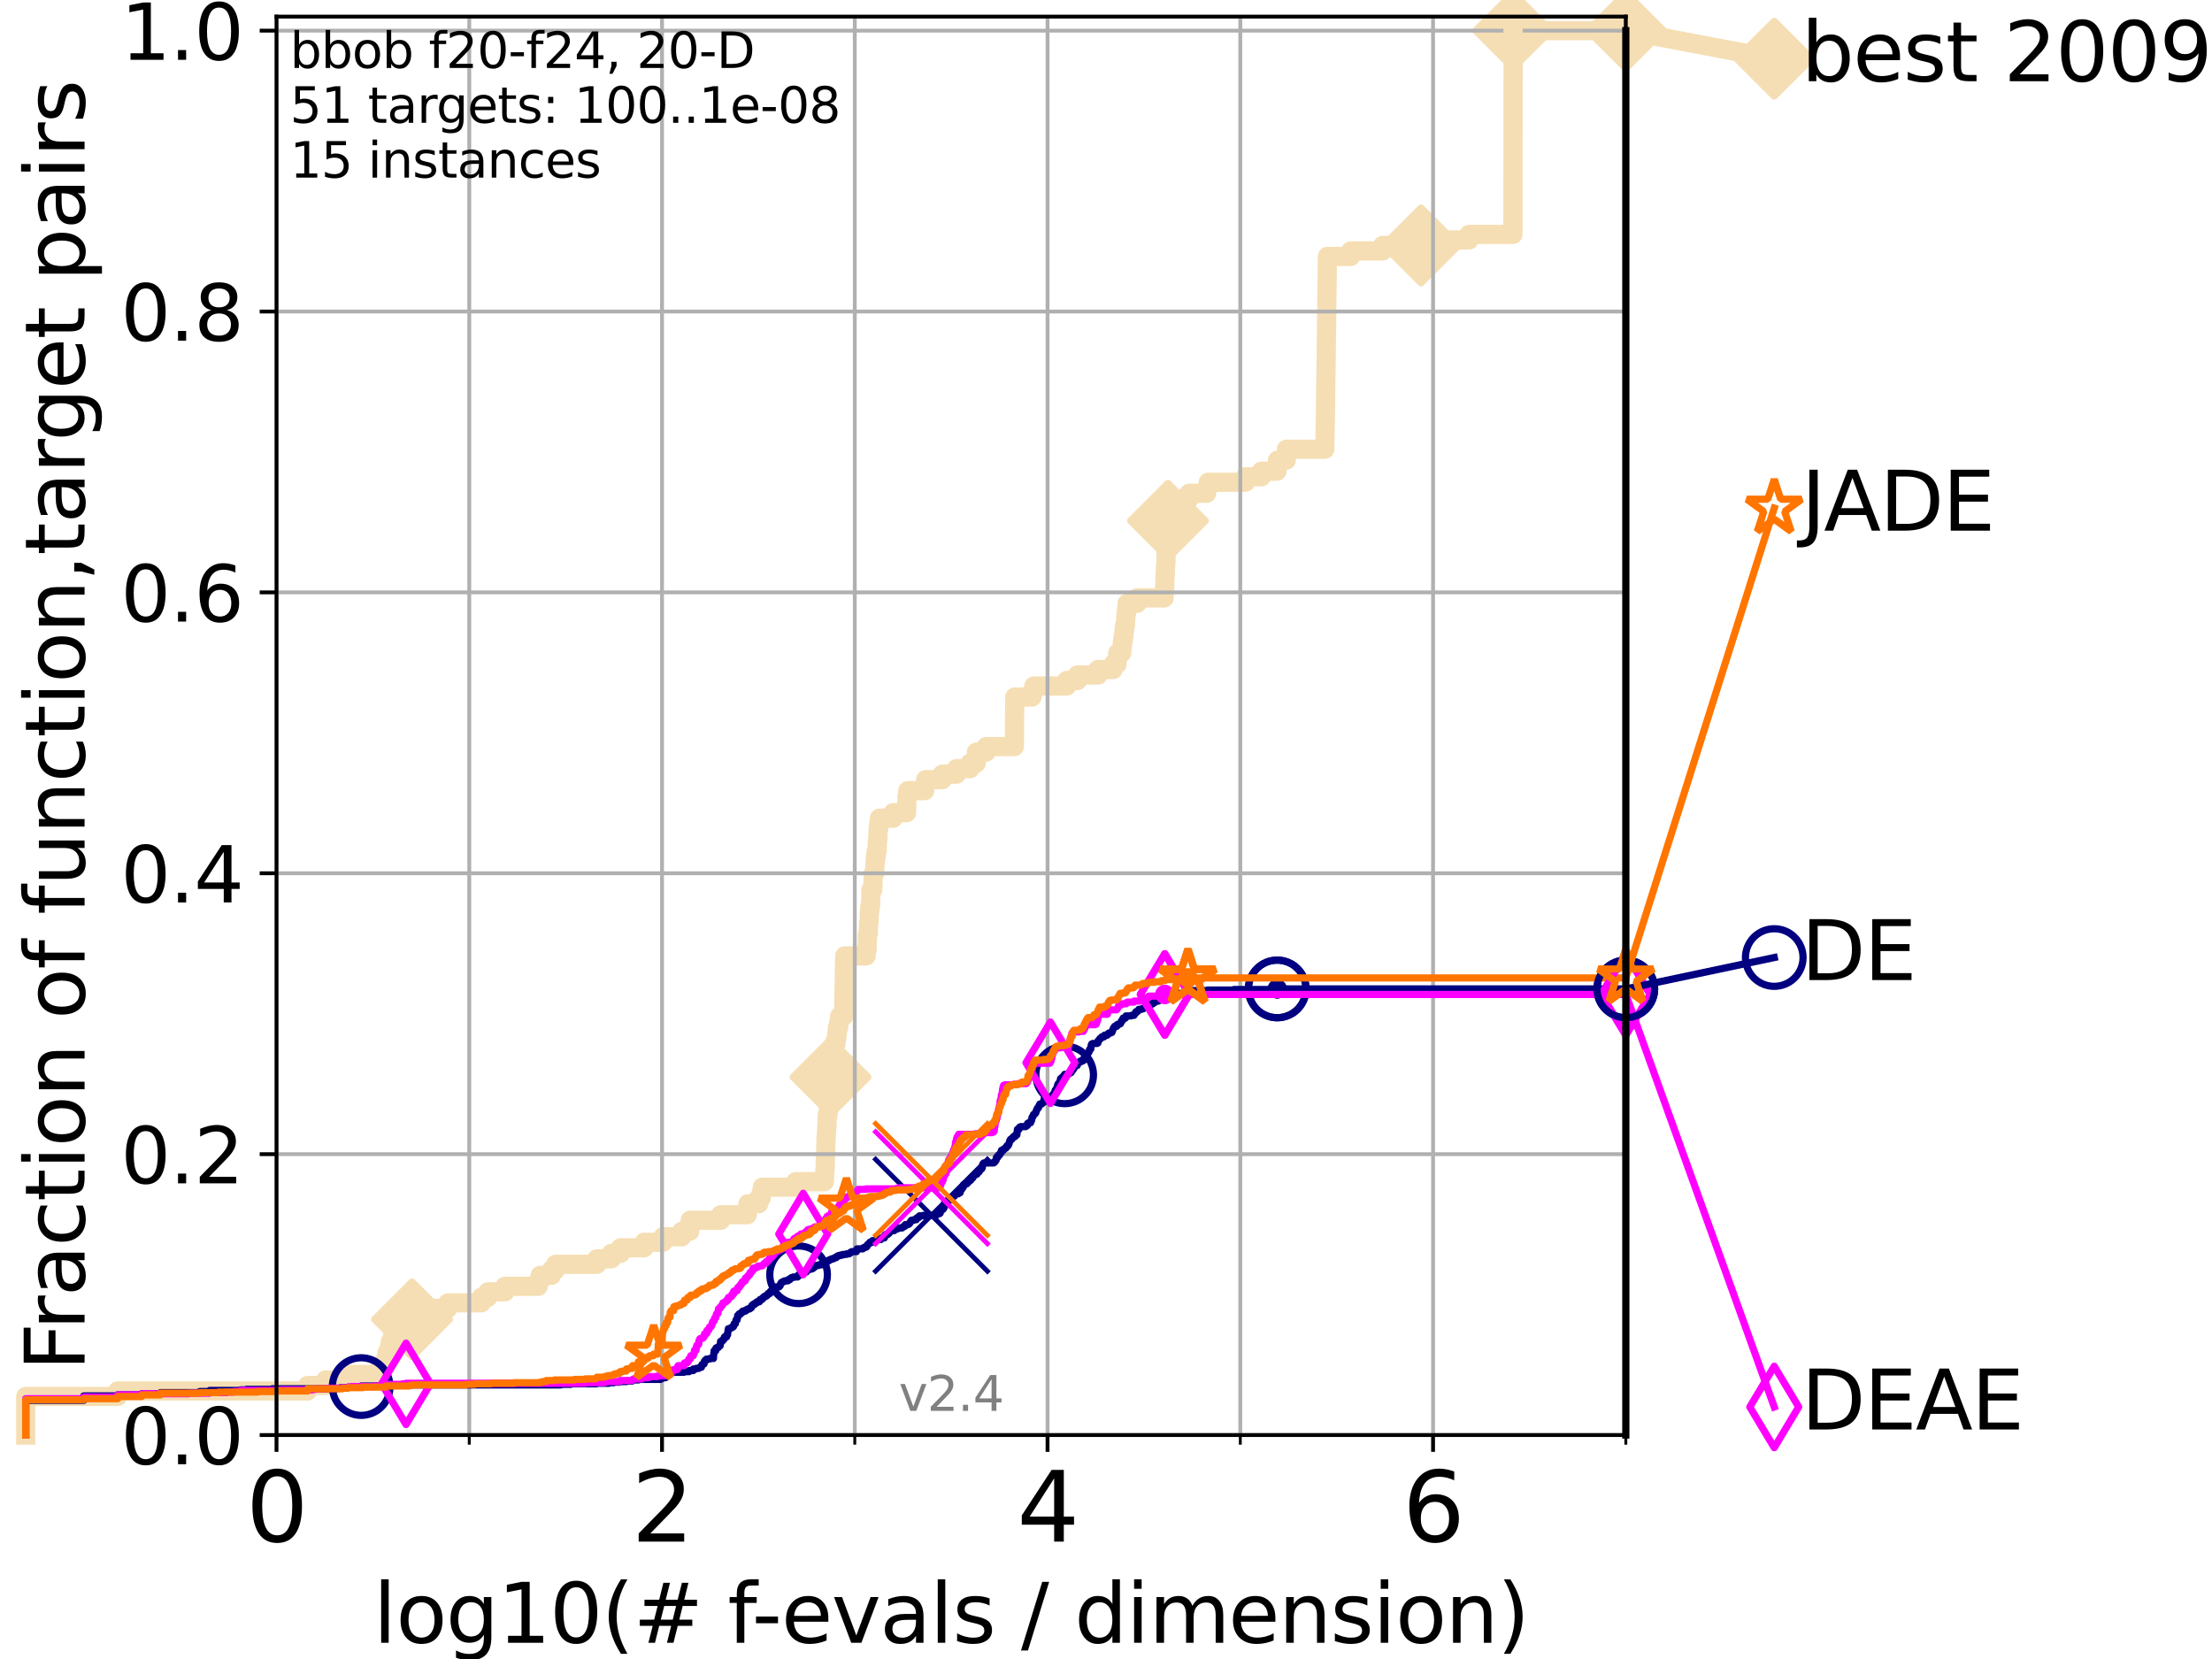 <?xml version="1.0" encoding="utf-8" standalone="no"?>
<!DOCTYPE svg PUBLIC "-//W3C//DTD SVG 1.1//EN"
  "http://www.w3.org/Graphics/SVG/1.1/DTD/svg11.dtd">
<svg height="345.6pt" version="1.1" viewBox="0 0 460.8 345.6" width="460.8pt" xmlns="http://www.w3.org/2000/svg" xmlns:xlink="http://www.w3.org/1999/xlink">
 <defs>
  <style type="text/css">*{stroke-linecap:butt;stroke-linejoin:round;}</style>
 </defs>
 <g id="figure_1">
  <g id="patch_1">
   <path d="M 0 345.6 
L 460.8 345.6 
L 460.8 0 
L 0 0 
z
" style="fill:#ffffff;"/>
  </g>
  <g id="axes_1">
   <g id="patch_2">
    <path d="M 57.6 298.944 
L 338.688 298.944 
L 338.688 3.456 
L 57.6 3.456 
z
" style="fill:#ffffff;"/>
   </g>
   <g id="line2d_1">
    <path d="M 5.357 298.944 
L 5.357 290.913 
L 24.516 290.913 
L 24.516 289.766 
L 64.08 289.766 
L 64.08 288.618 
L 67.851 288.618 
L 67.851 287.471 
L 71.742 287.471 
L 71.742 286.324 
L 78.942 286.324 
L 78.942 285.176 
L 79.695 285.176 
L 79.695 284.029 
L 80.416 284.029 
L 80.416 282.882 
L 80.65 282.882 
L 80.65 281.734 
L 81.109 281.734 
L 81.109 280.587 
L 81.334 280.587 
L 81.334 279.44 
L 81.776 279.44 
L 81.776 278.293 
L 82.207 278.293 
L 82.207 277.145 
L 83.037 277.145 
L 83.037 275.998 
L 84.402 275.998 
L 84.402 274.851 
L 85.841 274.851 
L 85.841 273.703 
L 88.554 273.703 
L 88.554 272.556 
L 93.31 272.556 
L 93.31 271.409 
L 100.268 271.409 
L 100.268 270.261 
L 101.647 270.261 
L 101.647 269.114 
L 105.172 269.114 
L 105.172 267.967 
L 112.128 267.967 
L 112.128 266.82 
L 112.544 266.82 
L 112.544 265.672 
L 114.882 265.672 
L 114.882 264.525 
L 115.742 264.525 
L 115.742 263.378 
L 124.331 263.378 
L 124.331 262.23 
L 127.39 262.23 
L 127.39 261.083 
L 129.276 261.083 
L 129.276 259.936 
L 134.171 259.936 
L 134.171 258.788 
L 138.11 258.788 
L 138.11 257.641 
L 142.052 257.641 
L 142.052 256.494 
L 143.691 256.494 
L 143.772 254.199 
L 150.129 254.199 
L 150.129 253.052 
L 155.679 253.052 
L 155.679 251.905 
L 155.804 251.905 
L 155.804 250.757 
L 158.053 250.757 
L 158.053 249.61 
L 158.575 249.61 
L 158.575 248.463 
L 158.806 248.463 
L 158.806 247.315 
L 165.777 247.315 
L 165.777 246.168 
L 171.739 246.168 
L 171.836 243.873 
L 171.867 243.873 
L 171.974 240.432 
L 172.009 240.432 
L 172.084 236.99 
L 172.129 236.99 
L 172.238 234.695 
L 172.276 234.695 
L 172.317 232.4 
L 172.486 232.4 
L 172.556 230.106 
L 172.629 230.106 
L 172.629 228.958 
L 172.792 228.958 
L 172.898 225.517 
L 173.018 225.517 
L 173.018 224.369 
L 173.149 224.369 
L 173.149 223.222 
L 173.261 223.222 
L 173.311 220.927 
L 173.524 220.927 
L 173.524 219.78 
L 173.662 219.78 
L 173.696 217.485 
L 174.144 217.485 
L 174.144 216.338 
L 174.327 216.338 
L 174.327 215.191 
L 174.447 215.191 
L 174.447 214.044 
L 174.706 214.044 
L 174.706 212.896 
L 174.89 212.896 
L 174.89 211.749 
L 175.72 211.749 
L 175.826 206.012 
L 175.843 206.012 
L 175.925 200.276 
L 175.966 200.276 
L 175.966 199.129 
L 180.436 199.129 
L 180.436 197.981 
L 180.624 197.981 
L 180.718 194.539 
L 180.872 194.539 
L 180.937 192.245 
L 181.033 192.245 
L 181.095 189.95 
L 181.196 189.95 
L 181.196 188.803 
L 181.364 188.803 
L 181.442 185.361 
L 181.822 185.361 
L 181.921 181.919 
L 182.216 181.919 
L 182.279 179.624 
L 182.354 179.624 
L 182.354 178.477 
L 182.517 178.477 
L 182.517 177.33 
L 182.736 177.33 
L 182.773 175.035 
L 182.856 175.035 
L 182.923 172.741 
L 183.036 172.741 
L 183.036 171.593 
L 183.201 171.593 
L 183.201 170.446 
L 186.059 170.446 
L 186.059 169.299 
L 188.853 169.299 
L 188.942 165.857 
L 189.096 165.857 
L 189.096 164.709 
L 192.648 164.709 
L 192.648 163.562 
L 192.834 163.562 
L 192.834 162.415 
L 196.305 162.415 
L 196.305 161.268 
L 199.268 161.268 
L 199.268 160.12 
L 202.102 160.12 
L 202.102 158.973 
L 203.362 158.973 
L 203.394 156.678 
L 205.433 156.678 
L 205.433 155.531 
L 211.314 155.531 
L 211.385 145.205 
L 214.986 145.205 
L 214.986 144.058 
L 215.366 144.058 
L 215.366 142.911 
L 222.217 142.911 
L 222.217 141.763 
L 224.454 141.763 
L 224.454 140.616 
L 228.738 140.616 
L 228.738 139.469 
L 231.905 139.469 
L 231.905 138.322 
L 232.727 138.322 
L 232.727 137.174 
L 232.844 137.174 
L 232.844 136.027 
L 233.678 136.027 
L 233.678 134.88 
L 233.808 134.88 
L 233.808 133.732 
L 233.969 133.732 
L 233.969 132.585 
L 234.131 132.585 
L 234.131 131.438 
L 234.264 131.438 
L 234.264 130.29 
L 234.446 130.29 
L 234.547 127.996 
L 234.67 127.996 
L 234.67 126.848 
L 234.788 126.848 
L 234.788 125.701 
L 236.858 125.701 
L 236.858 124.554 
L 242.507 124.554 
L 242.581 122.259 
L 242.636 122.259 
L 242.694 119.965 
L 242.749 119.965 
L 242.806 117.67 
L 242.865 117.67 
L 242.927 115.375 
L 242.984 115.375 
L 243.092 111.934 
L 243.151 111.934 
L 243.257 108.492 
L 243.308 108.492 
L 243.403 105.05 
L 243.469 105.05 
L 243.469 103.902 
L 247.739 103.902 
L 247.739 102.755 
L 251.356 102.755 
L 251.356 101.608 
L 251.696 101.608 
L 251.696 100.461 
L 259.451 100.461 
L 259.451 99.313 
L 262.755 99.313 
L 262.755 98.166 
L 266.014 98.166 
L 266.12 95.871 
L 267.939 95.871 
L 268.001 93.577 
L 275.98 93.577 
L 276.078 87.84 
L 276.094 87.84 
L 276.2 78.662 
L 276.218 78.662 
L 276.318 69.483 
L 276.333 69.483 
L 276.431 60.305 
L 276.444 60.305 
L 276.517 53.421 
L 281.381 53.421 
L 281.381 52.274 
L 288.058 52.274 
L 288.058 51.126 
L 296.025 51.126 
L 296.025 49.979 
L 306.044 49.979 
L 306.044 48.832 
L 315.174 48.832 
L 315.216 6.382 
L 338.688 6.382 
L 338.688 6.382 
" style="fill:none;stroke:#f5deb3;stroke-linecap:square;stroke-width:4;"/>
   </g>
   <g id="line2d_2">
    <defs>
     <path d="M 0 7.778 
L 7.778 0 
L 0 -7.778 
L -7.778 0 
z
" id="m78b9da11a7" style="stroke:#f5deb3;stroke-linejoin:miter;stroke-width:1.5;"/>
    </defs>
    <g>
     <use style="fill:#f5deb3;stroke:#f5deb3;stroke-linejoin:miter;stroke-width:1.5;" x="85.841" xlink:href="#m78b9da11a7" y="274.851"/>
     <use style="fill:#f5deb3;stroke:#f5deb3;stroke-linejoin:miter;stroke-width:1.5;" x="173.018" xlink:href="#m78b9da11a7" y="224.369"/>
     <use style="fill:#f5deb3;stroke:#f5deb3;stroke-linejoin:miter;stroke-width:1.5;" x="243.308" xlink:href="#m78b9da11a7" y="108.492"/>
     <use style="fill:#f5deb3;stroke:#f5deb3;stroke-linejoin:miter;stroke-width:1.5;" x="296.025" xlink:href="#m78b9da11a7" y="51.126"/>
     <use style="fill:#f5deb3;stroke:#f5deb3;stroke-linejoin:miter;stroke-width:1.5;" x="315.216" xlink:href="#m78b9da11a7" y="6.382"/>
     <use style="fill:#f5deb3;stroke:#f5deb3;stroke-linejoin:miter;stroke-width:1.5;" x="338.688" xlink:href="#m78b9da11a7" y="6.382"/>
    </g>
   </g>
   <g id="line2d_3">
    <path style="fill:none;stroke:#f5deb3;stroke-linecap:square;stroke-width:4;"/>
    <g/>
   </g>
   <g id="line2d_4">
    <path d="M 338.688 6.382 
L 369.608 12.233 
" style="fill:none;stroke:#f5deb3;stroke-linecap:square;stroke-width:4;"/>
    <g>
     <use style="fill:#f5deb3;stroke:#f5deb3;stroke-linejoin:miter;stroke-width:1.5;" x="338.688" xlink:href="#m78b9da11a7" y="6.382"/>
     <use style="fill:#f5deb3;stroke:#f5deb3;stroke-linejoin:miter;stroke-width:1.5;" x="369.608" xlink:href="#m78b9da11a7" y="12.233"/>
    </g>
   </g>
   <g id="matplotlib.axis_1">
    <g id="xtick_1">
     <g id="line2d_5">
      <path clip-path="url(#pcb932fd4cf)" d="M 57.6 298.944 
L 57.6 3.456 
" style="fill:none;stroke:#b0b0b0;stroke-linecap:square;stroke-width:0.8;"/>
     </g>
     <g id="line2d_6">
      <defs>
       <path d="M 0 0 
L 0 3.5 
" id="ma50ad86c87" style="stroke:#000000;stroke-width:0.8;"/>
      </defs>
      <g>
       <use style="stroke:#000000;stroke-width:0.8;" x="57.6" xlink:href="#ma50ad86c87" y="298.944"/>
      </g>
     </g>
     <g id="text_1">
      <!-- 0 -->
      <g transform="translate(51.237 321.141)scale(0.2 -0.2)">
       <defs>
        <path d="M 2034 4250 
Q 1547 4250 1301 3770 
Q 1056 3291 1056 2328 
Q 1056 1369 1301 889 
Q 1547 409 2034 409 
Q 2525 409 2770 889 
Q 3016 1369 3016 2328 
Q 3016 3291 2770 3770 
Q 2525 4250 2034 4250 
z
M 2034 4750 
Q 2819 4750 3233 4129 
Q 3647 3509 3647 2328 
Q 3647 1150 3233 529 
Q 2819 -91 2034 -91 
Q 1250 -91 836 529 
Q 422 1150 422 2328 
Q 422 3509 836 4129 
Q 1250 4750 2034 4750 
z
" id="DejaVuSans-30" transform="scale(0.016)"/>
       </defs>
       <use xlink:href="#DejaVuSans-30"/>
      </g>
     </g>
    </g>
    <g id="xtick_2">
     <g id="line2d_7">
      <path clip-path="url(#pcb932fd4cf)" d="M 137.911 298.944 
L 137.911 3.456 
" style="fill:none;stroke:#b0b0b0;stroke-linecap:square;stroke-width:0.8;"/>
     </g>
     <g id="line2d_8">
      <g>
       <use style="stroke:#000000;stroke-width:0.8;" x="137.911" xlink:href="#ma50ad86c87" y="298.944"/>
      </g>
     </g>
     <g id="text_2">
      <!-- 2 -->
      <g transform="translate(131.548 321.141)scale(0.2 -0.2)">
       <defs>
        <path d="M 1228 531 
L 3431 531 
L 3431 0 
L 469 0 
L 469 531 
Q 828 903 1448 1529 
Q 2069 2156 2228 2338 
Q 2531 2678 2651 2914 
Q 2772 3150 2772 3378 
Q 2772 3750 2511 3984 
Q 2250 4219 1831 4219 
Q 1534 4219 1204 4116 
Q 875 4013 500 3803 
L 500 4441 
Q 881 4594 1212 4672 
Q 1544 4750 1819 4750 
Q 2544 4750 2975 4387 
Q 3406 4025 3406 3419 
Q 3406 3131 3298 2873 
Q 3191 2616 2906 2266 
Q 2828 2175 2409 1742 
Q 1991 1309 1228 531 
z
" id="DejaVuSans-32" transform="scale(0.016)"/>
       </defs>
       <use xlink:href="#DejaVuSans-32"/>
      </g>
     </g>
    </g>
    <g id="xtick_3">
     <g id="line2d_9">
      <path clip-path="url(#pcb932fd4cf)" d="M 218.222 298.944 
L 218.222 3.456 
" style="fill:none;stroke:#b0b0b0;stroke-linecap:square;stroke-width:0.8;"/>
     </g>
     <g id="line2d_10">
      <g>
       <use style="stroke:#000000;stroke-width:0.8;" x="218.222" xlink:href="#ma50ad86c87" y="298.944"/>
      </g>
     </g>
     <g id="text_3">
      <!-- 4 -->
      <g transform="translate(211.859 321.141)scale(0.2 -0.2)">
       <defs>
        <path d="M 2419 4116 
L 825 1625 
L 2419 1625 
L 2419 4116 
z
M 2253 4666 
L 3047 4666 
L 3047 1625 
L 3713 1625 
L 3713 1100 
L 3047 1100 
L 3047 0 
L 2419 0 
L 2419 1100 
L 313 1100 
L 313 1709 
L 2253 4666 
z
" id="DejaVuSans-34" transform="scale(0.016)"/>
       </defs>
       <use xlink:href="#DejaVuSans-34"/>
      </g>
     </g>
    </g>
    <g id="xtick_4">
     <g id="line2d_11">
      <path clip-path="url(#pcb932fd4cf)" d="M 298.533 298.944 
L 298.533 3.456 
" style="fill:none;stroke:#b0b0b0;stroke-linecap:square;stroke-width:0.8;"/>
     </g>
     <g id="line2d_12">
      <g>
       <use style="stroke:#000000;stroke-width:0.8;" x="298.533" xlink:href="#ma50ad86c87" y="298.944"/>
      </g>
     </g>
     <g id="text_4">
      <!-- 6 -->
      <g transform="translate(292.17 321.141)scale(0.2 -0.2)">
       <defs>
        <path d="M 2113 2584 
Q 1688 2584 1439 2293 
Q 1191 2003 1191 1497 
Q 1191 994 1439 701 
Q 1688 409 2113 409 
Q 2538 409 2786 701 
Q 3034 994 3034 1497 
Q 3034 2003 2786 2293 
Q 2538 2584 2113 2584 
z
M 3366 4563 
L 3366 3988 
Q 3128 4100 2886 4159 
Q 2644 4219 2406 4219 
Q 1781 4219 1451 3797 
Q 1122 3375 1075 2522 
Q 1259 2794 1537 2939 
Q 1816 3084 2150 3084 
Q 2853 3084 3261 2657 
Q 3669 2231 3669 1497 
Q 3669 778 3244 343 
Q 2819 -91 2113 -91 
Q 1303 -91 875 529 
Q 447 1150 447 2328 
Q 447 3434 972 4092 
Q 1497 4750 2381 4750 
Q 2619 4750 2861 4703 
Q 3103 4656 3366 4563 
z
" id="DejaVuSans-36" transform="scale(0.016)"/>
       </defs>
       <use xlink:href="#DejaVuSans-36"/>
      </g>
     </g>
    </g>
    <g id="xtick_5">
     <g id="line2d_13">
      <path clip-path="url(#pcb932fd4cf)" d="M 97.755 298.944 
L 97.755 3.456 
" style="fill:none;stroke:#b0b0b0;stroke-linecap:square;stroke-width:0.8;"/>
     </g>
     <g id="line2d_14">
      <defs>
       <path d="M 0 0 
L 0 2 
" id="m88b6b2ce54" style="stroke:#000000;stroke-width:0.6;"/>
      </defs>
      <g>
       <use style="stroke:#000000;stroke-width:0.6;" x="97.755" xlink:href="#m88b6b2ce54" y="298.944"/>
      </g>
     </g>
    </g>
    <g id="xtick_6">
     <g id="line2d_15">
      <path clip-path="url(#pcb932fd4cf)" d="M 178.066 298.944 
L 178.066 3.456 
" style="fill:none;stroke:#b0b0b0;stroke-linecap:square;stroke-width:0.8;"/>
     </g>
     <g id="line2d_16">
      <g>
       <use style="stroke:#000000;stroke-width:0.6;" x="178.066" xlink:href="#m88b6b2ce54" y="298.944"/>
      </g>
     </g>
    </g>
    <g id="xtick_7">
     <g id="line2d_17">
      <path clip-path="url(#pcb932fd4cf)" d="M 258.377 298.944 
L 258.377 3.456 
" style="fill:none;stroke:#b0b0b0;stroke-linecap:square;stroke-width:0.8;"/>
     </g>
     <g id="line2d_18">
      <g>
       <use style="stroke:#000000;stroke-width:0.6;" x="258.377" xlink:href="#m88b6b2ce54" y="298.944"/>
      </g>
     </g>
    </g>
    <g id="xtick_8">
     <g id="line2d_19">
      <path clip-path="url(#pcb932fd4cf)" d="M 338.688 298.944 
L 338.688 3.456 
" style="fill:none;stroke:#b0b0b0;stroke-linecap:square;stroke-width:0.8;"/>
     </g>
     <g id="line2d_20">
      <g>
       <use style="stroke:#000000;stroke-width:0.6;" x="338.688" xlink:href="#m88b6b2ce54" y="298.944"/>
      </g>
     </g>
    </g>
    <g id="text_5">
     <!-- log10(# f-evals / dimension) -->
     <g transform="translate(77.764 342.218)scale(0.17 -0.17)">
      <defs>
       <path d="M 603 4863 
L 1178 4863 
L 1178 0 
L 603 0 
L 603 4863 
z
" id="DejaVuSans-6c" transform="scale(0.016)"/>
       <path d="M 1959 3097 
Q 1497 3097 1228 2736 
Q 959 2375 959 1747 
Q 959 1119 1226 758 
Q 1494 397 1959 397 
Q 2419 397 2687 759 
Q 2956 1122 2956 1747 
Q 2956 2369 2687 2733 
Q 2419 3097 1959 3097 
z
M 1959 3584 
Q 2709 3584 3137 3096 
Q 3566 2609 3566 1747 
Q 3566 888 3137 398 
Q 2709 -91 1959 -91 
Q 1206 -91 779 398 
Q 353 888 353 1747 
Q 353 2609 779 3096 
Q 1206 3584 1959 3584 
z
" id="DejaVuSans-6f" transform="scale(0.016)"/>
       <path d="M 2906 1791 
Q 2906 2416 2648 2759 
Q 2391 3103 1925 3103 
Q 1463 3103 1205 2759 
Q 947 2416 947 1791 
Q 947 1169 1205 825 
Q 1463 481 1925 481 
Q 2391 481 2648 825 
Q 2906 1169 2906 1791 
z
M 3481 434 
Q 3481 -459 3084 -895 
Q 2688 -1331 1869 -1331 
Q 1566 -1331 1297 -1286 
Q 1028 -1241 775 -1147 
L 775 -588 
Q 1028 -725 1275 -790 
Q 1522 -856 1778 -856 
Q 2344 -856 2625 -561 
Q 2906 -266 2906 331 
L 2906 616 
Q 2728 306 2450 153 
Q 2172 0 1784 0 
Q 1141 0 747 490 
Q 353 981 353 1791 
Q 353 2603 747 3093 
Q 1141 3584 1784 3584 
Q 2172 3584 2450 3431 
Q 2728 3278 2906 2969 
L 2906 3500 
L 3481 3500 
L 3481 434 
z
" id="DejaVuSans-67" transform="scale(0.016)"/>
       <path d="M 794 531 
L 1825 531 
L 1825 4091 
L 703 3866 
L 703 4441 
L 1819 4666 
L 2450 4666 
L 2450 531 
L 3481 531 
L 3481 0 
L 794 0 
L 794 531 
z
" id="DejaVuSans-31" transform="scale(0.016)"/>
       <path d="M 1984 4856 
Q 1566 4138 1362 3434 
Q 1159 2731 1159 2009 
Q 1159 1288 1364 580 
Q 1569 -128 1984 -844 
L 1484 -844 
Q 1016 -109 783 600 
Q 550 1309 550 2009 
Q 550 2706 781 3412 
Q 1013 4119 1484 4856 
L 1984 4856 
z
" id="DejaVuSans-28" transform="scale(0.016)"/>
       <path d="M 3272 2816 
L 2363 2816 
L 2100 1772 
L 3016 1772 
L 3272 2816 
z
M 2803 4594 
L 2478 3297 
L 3391 3297 
L 3719 4594 
L 4219 4594 
L 3897 3297 
L 4872 3297 
L 4872 2816 
L 3775 2816 
L 3519 1772 
L 4513 1772 
L 4513 1294 
L 3397 1294 
L 3072 0 
L 2572 0 
L 2894 1294 
L 1978 1294 
L 1656 0 
L 1153 0 
L 1478 1294 
L 494 1294 
L 494 1772 
L 1594 1772 
L 1856 2816 
L 850 2816 
L 850 3297 
L 1978 3297 
L 2297 4594 
L 2803 4594 
z
" id="DejaVuSans-23" transform="scale(0.016)"/>
       <path id="DejaVuSans-20" transform="scale(0.016)"/>
       <path d="M 2375 4863 
L 2375 4384 
L 1825 4384 
Q 1516 4384 1395 4259 
Q 1275 4134 1275 3809 
L 1275 3500 
L 2222 3500 
L 2222 3053 
L 1275 3053 
L 1275 0 
L 697 0 
L 697 3053 
L 147 3053 
L 147 3500 
L 697 3500 
L 697 3744 
Q 697 4328 969 4595 
Q 1241 4863 1831 4863 
L 2375 4863 
z
" id="DejaVuSans-66" transform="scale(0.016)"/>
       <path d="M 313 2009 
L 1997 2009 
L 1997 1497 
L 313 1497 
L 313 2009 
z
" id="DejaVuSans-2d" transform="scale(0.016)"/>
       <path d="M 3597 1894 
L 3597 1613 
L 953 1613 
Q 991 1019 1311 708 
Q 1631 397 2203 397 
Q 2534 397 2845 478 
Q 3156 559 3463 722 
L 3463 178 
Q 3153 47 2828 -22 
Q 2503 -91 2169 -91 
Q 1331 -91 842 396 
Q 353 884 353 1716 
Q 353 2575 817 3079 
Q 1281 3584 2069 3584 
Q 2775 3584 3186 3129 
Q 3597 2675 3597 1894 
z
M 3022 2063 
Q 3016 2534 2758 2815 
Q 2500 3097 2075 3097 
Q 1594 3097 1305 2825 
Q 1016 2553 972 2059 
L 3022 2063 
z
" id="DejaVuSans-65" transform="scale(0.016)"/>
       <path d="M 191 3500 
L 800 3500 
L 1894 563 
L 2988 3500 
L 3597 3500 
L 2284 0 
L 1503 0 
L 191 3500 
z
" id="DejaVuSans-76" transform="scale(0.016)"/>
       <path d="M 2194 1759 
Q 1497 1759 1228 1600 
Q 959 1441 959 1056 
Q 959 750 1161 570 
Q 1363 391 1709 391 
Q 2188 391 2477 730 
Q 2766 1069 2766 1631 
L 2766 1759 
L 2194 1759 
z
M 3341 1997 
L 3341 0 
L 2766 0 
L 2766 531 
Q 2569 213 2275 61 
Q 1981 -91 1556 -91 
Q 1019 -91 701 211 
Q 384 513 384 1019 
Q 384 1609 779 1909 
Q 1175 2209 1959 2209 
L 2766 2209 
L 2766 2266 
Q 2766 2663 2505 2880 
Q 2244 3097 1772 3097 
Q 1472 3097 1187 3025 
Q 903 2953 641 2809 
L 641 3341 
Q 956 3463 1253 3523 
Q 1550 3584 1831 3584 
Q 2591 3584 2966 3190 
Q 3341 2797 3341 1997 
z
" id="DejaVuSans-61" transform="scale(0.016)"/>
       <path d="M 2834 3397 
L 2834 2853 
Q 2591 2978 2328 3040 
Q 2066 3103 1784 3103 
Q 1356 3103 1142 2972 
Q 928 2841 928 2578 
Q 928 2378 1081 2264 
Q 1234 2150 1697 2047 
L 1894 2003 
Q 2506 1872 2764 1633 
Q 3022 1394 3022 966 
Q 3022 478 2636 193 
Q 2250 -91 1575 -91 
Q 1294 -91 989 -36 
Q 684 19 347 128 
L 347 722 
Q 666 556 975 473 
Q 1284 391 1588 391 
Q 1994 391 2212 530 
Q 2431 669 2431 922 
Q 2431 1156 2273 1281 
Q 2116 1406 1581 1522 
L 1381 1569 
Q 847 1681 609 1914 
Q 372 2147 372 2553 
Q 372 3047 722 3315 
Q 1072 3584 1716 3584 
Q 2034 3584 2315 3537 
Q 2597 3491 2834 3397 
z
" id="DejaVuSans-73" transform="scale(0.016)"/>
       <path d="M 1625 4666 
L 2156 4666 
L 531 -594 
L 0 -594 
L 1625 4666 
z
" id="DejaVuSans-2f" transform="scale(0.016)"/>
       <path d="M 2906 2969 
L 2906 4863 
L 3481 4863 
L 3481 0 
L 2906 0 
L 2906 525 
Q 2725 213 2448 61 
Q 2172 -91 1784 -91 
Q 1150 -91 751 415 
Q 353 922 353 1747 
Q 353 2572 751 3078 
Q 1150 3584 1784 3584 
Q 2172 3584 2448 3432 
Q 2725 3281 2906 2969 
z
M 947 1747 
Q 947 1113 1208 752 
Q 1469 391 1925 391 
Q 2381 391 2643 752 
Q 2906 1113 2906 1747 
Q 2906 2381 2643 2742 
Q 2381 3103 1925 3103 
Q 1469 3103 1208 2742 
Q 947 2381 947 1747 
z
" id="DejaVuSans-64" transform="scale(0.016)"/>
       <path d="M 603 3500 
L 1178 3500 
L 1178 0 
L 603 0 
L 603 3500 
z
M 603 4863 
L 1178 4863 
L 1178 4134 
L 603 4134 
L 603 4863 
z
" id="DejaVuSans-69" transform="scale(0.016)"/>
       <path d="M 3328 2828 
Q 3544 3216 3844 3400 
Q 4144 3584 4550 3584 
Q 5097 3584 5394 3201 
Q 5691 2819 5691 2113 
L 5691 0 
L 5113 0 
L 5113 2094 
Q 5113 2597 4934 2840 
Q 4756 3084 4391 3084 
Q 3944 3084 3684 2787 
Q 3425 2491 3425 1978 
L 3425 0 
L 2847 0 
L 2847 2094 
Q 2847 2600 2669 2842 
Q 2491 3084 2119 3084 
Q 1678 3084 1418 2786 
Q 1159 2488 1159 1978 
L 1159 0 
L 581 0 
L 581 3500 
L 1159 3500 
L 1159 2956 
Q 1356 3278 1631 3431 
Q 1906 3584 2284 3584 
Q 2666 3584 2933 3390 
Q 3200 3197 3328 2828 
z
" id="DejaVuSans-6d" transform="scale(0.016)"/>
       <path d="M 3513 2113 
L 3513 0 
L 2938 0 
L 2938 2094 
Q 2938 2591 2744 2837 
Q 2550 3084 2163 3084 
Q 1697 3084 1428 2787 
Q 1159 2491 1159 1978 
L 1159 0 
L 581 0 
L 581 3500 
L 1159 3500 
L 1159 2956 
Q 1366 3272 1645 3428 
Q 1925 3584 2291 3584 
Q 2894 3584 3203 3211 
Q 3513 2838 3513 2113 
z
" id="DejaVuSans-6e" transform="scale(0.016)"/>
       <path d="M 513 4856 
L 1013 4856 
Q 1481 4119 1714 3412 
Q 1947 2706 1947 2009 
Q 1947 1309 1714 600 
Q 1481 -109 1013 -844 
L 513 -844 
Q 928 -128 1133 580 
Q 1338 1288 1338 2009 
Q 1338 2731 1133 3434 
Q 928 4138 513 4856 
z
" id="DejaVuSans-29" transform="scale(0.016)"/>
      </defs>
      <use xlink:href="#DejaVuSans-6c"/>
      <use x="27.783" xlink:href="#DejaVuSans-6f"/>
      <use x="88.965" xlink:href="#DejaVuSans-67"/>
      <use x="152.441" xlink:href="#DejaVuSans-31"/>
      <use x="216.064" xlink:href="#DejaVuSans-30"/>
      <use x="279.688" xlink:href="#DejaVuSans-28"/>
      <use x="318.701" xlink:href="#DejaVuSans-23"/>
      <use x="402.49" xlink:href="#DejaVuSans-20"/>
      <use x="434.277" xlink:href="#DejaVuSans-66"/>
      <use x="463.982" xlink:href="#DejaVuSans-2d"/>
      <use x="500.066" xlink:href="#DejaVuSans-65"/>
      <use x="561.59" xlink:href="#DejaVuSans-76"/>
      <use x="620.77" xlink:href="#DejaVuSans-61"/>
      <use x="682.049" xlink:href="#DejaVuSans-6c"/>
      <use x="709.832" xlink:href="#DejaVuSans-73"/>
      <use x="761.932" xlink:href="#DejaVuSans-20"/>
      <use x="793.719" xlink:href="#DejaVuSans-2f"/>
      <use x="827.41" xlink:href="#DejaVuSans-20"/>
      <use x="859.197" xlink:href="#DejaVuSans-64"/>
      <use x="922.674" xlink:href="#DejaVuSans-69"/>
      <use x="950.457" xlink:href="#DejaVuSans-6d"/>
      <use x="1047.869" xlink:href="#DejaVuSans-65"/>
      <use x="1109.393" xlink:href="#DejaVuSans-6e"/>
      <use x="1172.771" xlink:href="#DejaVuSans-73"/>
      <use x="1224.871" xlink:href="#DejaVuSans-69"/>
      <use x="1252.654" xlink:href="#DejaVuSans-6f"/>
      <use x="1313.836" xlink:href="#DejaVuSans-6e"/>
      <use x="1377.215" xlink:href="#DejaVuSans-29"/>
     </g>
    </g>
   </g>
   <g id="matplotlib.axis_2">
    <g id="ytick_1">
     <g id="line2d_21">
      <path clip-path="url(#pcb932fd4cf)" d="M 57.6 298.944 
L 338.688 298.944 
" style="fill:none;stroke:#b0b0b0;stroke-linecap:square;stroke-width:0.8;"/>
     </g>
     <g id="line2d_22">
      <defs>
       <path d="M 0 0 
L -3.5 0 
" id="mf6ee381bed" style="stroke:#000000;stroke-width:0.8;"/>
      </defs>
      <g>
       <use style="stroke:#000000;stroke-width:0.8;" x="57.6" xlink:href="#mf6ee381bed" y="298.944"/>
      </g>
     </g>
     <g id="text_6">
      <!-- 0.0 -->
      <g transform="translate(25.155 305.023)scale(0.16 -0.16)">
       <defs>
        <path d="M 684 794 
L 1344 794 
L 1344 0 
L 684 0 
L 684 794 
z
" id="DejaVuSans-2e" transform="scale(0.016)"/>
       </defs>
       <use xlink:href="#DejaVuSans-30"/>
       <use x="63.623" xlink:href="#DejaVuSans-2e"/>
       <use x="95.41" xlink:href="#DejaVuSans-30"/>
      </g>
     </g>
    </g>
    <g id="ytick_2">
     <g id="line2d_23">
      <path clip-path="url(#pcb932fd4cf)" d="M 57.6 240.432 
L 338.688 240.432 
" style="fill:none;stroke:#b0b0b0;stroke-linecap:square;stroke-width:0.8;"/>
     </g>
     <g id="line2d_24">
      <g>
       <use style="stroke:#000000;stroke-width:0.8;" x="57.6" xlink:href="#mf6ee381bed" y="240.432"/>
      </g>
     </g>
     <g id="text_7">
      <!-- 0.2 -->
      <g transform="translate(25.155 246.51)scale(0.16 -0.16)">
       <use xlink:href="#DejaVuSans-30"/>
       <use x="63.623" xlink:href="#DejaVuSans-2e"/>
       <use x="95.41" xlink:href="#DejaVuSans-32"/>
      </g>
     </g>
    </g>
    <g id="ytick_3">
     <g id="line2d_25">
      <path clip-path="url(#pcb932fd4cf)" d="M 57.6 181.919 
L 338.688 181.919 
" style="fill:none;stroke:#b0b0b0;stroke-linecap:square;stroke-width:0.8;"/>
     </g>
     <g id="line2d_26">
      <g>
       <use style="stroke:#000000;stroke-width:0.8;" x="57.6" xlink:href="#mf6ee381bed" y="181.919"/>
      </g>
     </g>
     <g id="text_8">
      <!-- 0.4 -->
      <g transform="translate(25.155 187.998)scale(0.16 -0.16)">
       <use xlink:href="#DejaVuSans-30"/>
       <use x="63.623" xlink:href="#DejaVuSans-2e"/>
       <use x="95.41" xlink:href="#DejaVuSans-34"/>
      </g>
     </g>
    </g>
    <g id="ytick_4">
     <g id="line2d_27">
      <path clip-path="url(#pcb932fd4cf)" d="M 57.6 123.407 
L 338.688 123.407 
" style="fill:none;stroke:#b0b0b0;stroke-linecap:square;stroke-width:0.8;"/>
     </g>
     <g id="line2d_28">
      <g>
       <use style="stroke:#000000;stroke-width:0.8;" x="57.6" xlink:href="#mf6ee381bed" y="123.407"/>
      </g>
     </g>
     <g id="text_9">
      <!-- 0.6 -->
      <g transform="translate(25.155 129.485)scale(0.16 -0.16)">
       <use xlink:href="#DejaVuSans-30"/>
       <use x="63.623" xlink:href="#DejaVuSans-2e"/>
       <use x="95.41" xlink:href="#DejaVuSans-36"/>
      </g>
     </g>
    </g>
    <g id="ytick_5">
     <g id="line2d_29">
      <path clip-path="url(#pcb932fd4cf)" d="M 57.6 64.894 
L 338.688 64.894 
" style="fill:none;stroke:#b0b0b0;stroke-linecap:square;stroke-width:0.8;"/>
     </g>
     <g id="line2d_30">
      <g>
       <use style="stroke:#000000;stroke-width:0.8;" x="57.6" xlink:href="#mf6ee381bed" y="64.894"/>
      </g>
     </g>
     <g id="text_10">
      <!-- 0.8 -->
      <g transform="translate(25.155 70.973)scale(0.16 -0.16)">
       <defs>
        <path d="M 2034 2216 
Q 1584 2216 1326 1975 
Q 1069 1734 1069 1313 
Q 1069 891 1326 650 
Q 1584 409 2034 409 
Q 2484 409 2743 651 
Q 3003 894 3003 1313 
Q 3003 1734 2745 1975 
Q 2488 2216 2034 2216 
z
M 1403 2484 
Q 997 2584 770 2862 
Q 544 3141 544 3541 
Q 544 4100 942 4425 
Q 1341 4750 2034 4750 
Q 2731 4750 3128 4425 
Q 3525 4100 3525 3541 
Q 3525 3141 3298 2862 
Q 3072 2584 2669 2484 
Q 3125 2378 3379 2068 
Q 3634 1759 3634 1313 
Q 3634 634 3220 271 
Q 2806 -91 2034 -91 
Q 1263 -91 848 271 
Q 434 634 434 1313 
Q 434 1759 690 2068 
Q 947 2378 1403 2484 
z
M 1172 3481 
Q 1172 3119 1398 2916 
Q 1625 2713 2034 2713 
Q 2441 2713 2670 2916 
Q 2900 3119 2900 3481 
Q 2900 3844 2670 4047 
Q 2441 4250 2034 4250 
Q 1625 4250 1398 4047 
Q 1172 3844 1172 3481 
z
" id="DejaVuSans-38" transform="scale(0.016)"/>
       </defs>
       <use xlink:href="#DejaVuSans-30"/>
       <use x="63.623" xlink:href="#DejaVuSans-2e"/>
       <use x="95.41" xlink:href="#DejaVuSans-38"/>
      </g>
     </g>
    </g>
    <g id="ytick_6">
     <g id="line2d_31">
      <path clip-path="url(#pcb932fd4cf)" d="M 57.6 6.382 
L 338.688 6.382 
" style="fill:none;stroke:#b0b0b0;stroke-linecap:square;stroke-width:0.8;"/>
     </g>
     <g id="line2d_32">
      <g>
       <use style="stroke:#000000;stroke-width:0.8;" x="57.6" xlink:href="#mf6ee381bed" y="6.382"/>
      </g>
     </g>
     <g id="text_11">
      <!-- 1.0 -->
      <g transform="translate(25.155 12.46)scale(0.16 -0.16)">
       <use xlink:href="#DejaVuSans-31"/>
       <use x="63.623" xlink:href="#DejaVuSans-2e"/>
       <use x="95.41" xlink:href="#DejaVuSans-30"/>
      </g>
     </g>
    </g>
    <g id="text_12">
     <!-- Fraction of function,target pairs -->
     <g transform="translate(17.62 285.585)rotate(-90)scale(0.17 -0.17)">
      <defs>
       <path d="M 628 4666 
L 3309 4666 
L 3309 4134 
L 1259 4134 
L 1259 2759 
L 3109 2759 
L 3109 2228 
L 1259 2228 
L 1259 0 
L 628 0 
L 628 4666 
z
" id="DejaVuSans-46" transform="scale(0.016)"/>
       <path d="M 2631 2963 
Q 2534 3019 2420 3045 
Q 2306 3072 2169 3072 
Q 1681 3072 1420 2755 
Q 1159 2438 1159 1844 
L 1159 0 
L 581 0 
L 581 3500 
L 1159 3500 
L 1159 2956 
Q 1341 3275 1631 3429 
Q 1922 3584 2338 3584 
Q 2397 3584 2469 3576 
Q 2541 3569 2628 3553 
L 2631 2963 
z
" id="DejaVuSans-72" transform="scale(0.016)"/>
       <path d="M 3122 3366 
L 3122 2828 
Q 2878 2963 2633 3030 
Q 2388 3097 2138 3097 
Q 1578 3097 1268 2742 
Q 959 2388 959 1747 
Q 959 1106 1268 751 
Q 1578 397 2138 397 
Q 2388 397 2633 464 
Q 2878 531 3122 666 
L 3122 134 
Q 2881 22 2623 -34 
Q 2366 -91 2075 -91 
Q 1284 -91 818 406 
Q 353 903 353 1747 
Q 353 2603 823 3093 
Q 1294 3584 2113 3584 
Q 2378 3584 2631 3529 
Q 2884 3475 3122 3366 
z
" id="DejaVuSans-63" transform="scale(0.016)"/>
       <path d="M 1172 4494 
L 1172 3500 
L 2356 3500 
L 2356 3053 
L 1172 3053 
L 1172 1153 
Q 1172 725 1289 603 
Q 1406 481 1766 481 
L 2356 481 
L 2356 0 
L 1766 0 
Q 1100 0 847 248 
Q 594 497 594 1153 
L 594 3053 
L 172 3053 
L 172 3500 
L 594 3500 
L 594 4494 
L 1172 4494 
z
" id="DejaVuSans-74" transform="scale(0.016)"/>
       <path d="M 544 1381 
L 544 3500 
L 1119 3500 
L 1119 1403 
Q 1119 906 1312 657 
Q 1506 409 1894 409 
Q 2359 409 2629 706 
Q 2900 1003 2900 1516 
L 2900 3500 
L 3475 3500 
L 3475 0 
L 2900 0 
L 2900 538 
Q 2691 219 2414 64 
Q 2138 -91 1772 -91 
Q 1169 -91 856 284 
Q 544 659 544 1381 
z
M 1991 3584 
L 1991 3584 
z
" id="DejaVuSans-75" transform="scale(0.016)"/>
       <path d="M 750 794 
L 1409 794 
L 1409 256 
L 897 -744 
L 494 -744 
L 750 256 
L 750 794 
z
" id="DejaVuSans-2c" transform="scale(0.016)"/>
       <path d="M 1159 525 
L 1159 -1331 
L 581 -1331 
L 581 3500 
L 1159 3500 
L 1159 2969 
Q 1341 3281 1617 3432 
Q 1894 3584 2278 3584 
Q 2916 3584 3314 3078 
Q 3713 2572 3713 1747 
Q 3713 922 3314 415 
Q 2916 -91 2278 -91 
Q 1894 -91 1617 61 
Q 1341 213 1159 525 
z
M 3116 1747 
Q 3116 2381 2855 2742 
Q 2594 3103 2138 3103 
Q 1681 3103 1420 2742 
Q 1159 2381 1159 1747 
Q 1159 1113 1420 752 
Q 1681 391 2138 391 
Q 2594 391 2855 752 
Q 3116 1113 3116 1747 
z
" id="DejaVuSans-70" transform="scale(0.016)"/>
      </defs>
      <use xlink:href="#DejaVuSans-46"/>
      <use x="50.27" xlink:href="#DejaVuSans-72"/>
      <use x="91.383" xlink:href="#DejaVuSans-61"/>
      <use x="152.662" xlink:href="#DejaVuSans-63"/>
      <use x="207.643" xlink:href="#DejaVuSans-74"/>
      <use x="246.852" xlink:href="#DejaVuSans-69"/>
      <use x="274.635" xlink:href="#DejaVuSans-6f"/>
      <use x="335.816" xlink:href="#DejaVuSans-6e"/>
      <use x="399.195" xlink:href="#DejaVuSans-20"/>
      <use x="430.982" xlink:href="#DejaVuSans-6f"/>
      <use x="492.164" xlink:href="#DejaVuSans-66"/>
      <use x="527.369" xlink:href="#DejaVuSans-20"/>
      <use x="559.156" xlink:href="#DejaVuSans-66"/>
      <use x="594.361" xlink:href="#DejaVuSans-75"/>
      <use x="657.74" xlink:href="#DejaVuSans-6e"/>
      <use x="721.119" xlink:href="#DejaVuSans-63"/>
      <use x="776.1" xlink:href="#DejaVuSans-74"/>
      <use x="815.309" xlink:href="#DejaVuSans-69"/>
      <use x="843.092" xlink:href="#DejaVuSans-6f"/>
      <use x="904.273" xlink:href="#DejaVuSans-6e"/>
      <use x="967.652" xlink:href="#DejaVuSans-2c"/>
      <use x="999.439" xlink:href="#DejaVuSans-74"/>
      <use x="1038.648" xlink:href="#DejaVuSans-61"/>
      <use x="1099.928" xlink:href="#DejaVuSans-72"/>
      <use x="1139.291" xlink:href="#DejaVuSans-67"/>
      <use x="1202.768" xlink:href="#DejaVuSans-65"/>
      <use x="1264.291" xlink:href="#DejaVuSans-74"/>
      <use x="1303.5" xlink:href="#DejaVuSans-20"/>
      <use x="1335.287" xlink:href="#DejaVuSans-70"/>
      <use x="1398.764" xlink:href="#DejaVuSans-61"/>
      <use x="1460.043" xlink:href="#DejaVuSans-69"/>
      <use x="1487.826" xlink:href="#DejaVuSans-72"/>
      <use x="1528.939" xlink:href="#DejaVuSans-73"/>
     </g>
    </g>
   </g>
   <g id="line2d_33">
    <defs>
     <path d="M 0 1.5 
C 0.398 1.5 0.779 1.342 1.061 1.061 
C 1.342 0.779 1.5 0.398 1.5 0 
C 1.5 -0.398 1.342 -0.779 1.061 -1.061 
C 0.779 -1.342 0.398 -1.5 0 -1.5 
C -0.398 -1.5 -0.779 -1.342 -1.061 -1.061 
C -1.342 -0.779 -1.5 -0.398 -1.5 0 
C -1.5 0.398 -1.342 0.779 -1.061 1.061 
C -0.779 1.342 -0.398 1.5 0 1.5 
z
" id="mddf8b081bf" style="stroke:#f5deb3;"/>
    </defs>
    <g>
     <use style="fill:#f5deb3;stroke:#f5deb3;" x="315.216" xlink:href="#mddf8b081bf" y="6.382"/>
     <use style="fill:#f5deb3;stroke:#f5deb3;" x="315.216" xlink:href="#mddf8b081bf" y="6.382"/>
    </g>
   </g>
   <g id="line2d_34">
    <defs>
     <path d="M 0 1.5 
C 0.398 1.5 0.779 1.342 1.061 1.061 
C 1.342 0.779 1.5 0.398 1.5 0 
C 1.5 -0.398 1.342 -0.779 1.061 -1.061 
C 0.779 -1.342 0.398 -1.5 0 -1.5 
C -0.398 -1.5 -0.779 -1.342 -1.061 -1.061 
C -1.342 -0.779 -1.5 -0.398 -1.5 0 
C -1.5 0.398 -1.342 0.779 -1.061 1.061 
C -0.779 1.342 -0.398 1.5 0 1.5 
z
" id="mad364845e1" style="stroke:#000080;"/>
    </defs>
    <g>
     <use style="fill:#000080;stroke:#000080;" x="266.068" xlink:href="#mad364845e1" y="206.012"/>
     <use style="fill:#000080;stroke:#000080;" x="266.068" xlink:href="#mad364845e1" y="206.012"/>
    </g>
   </g>
   <g id="line2d_35">
    <path d="M 5.357 298.944 
L 5.357 291.716 
L 17.445 291.716 
L 17.445 290.798 
L 24.516 290.798 
L 24.516 290.569 
L 29.533 290.569 
L 29.533 290.339 
L 33.424 290.339 
L 33.424 290.11 
L 41.621 290.11 
L 41.621 289.88 
L 43.675 289.88 
L 43.675 289.651 
L 50.087 289.651 
L 50.087 289.536 
L 51.38 289.536 
L 51.38 289.421 
L 56.705 289.421 
L 56.705 289.307 
L 70.119 289.307 
L 70.119 289.192 
L 70.949 289.192 
L 70.949 289.077 
L 72.5 289.077 
L 72.5 288.962 
L 74.596 288.962 
L 74.596 288.848 
L 75.242 288.848 
L 75.242 288.733 
L 80.881 288.733 
L 80.881 288.618 
L 82.833 288.618 
L 82.833 288.504 
L 116.827 288.504 
L 116.827 288.389 
L 118.917 288.389 
L 118.917 288.274 
L 124.236 288.274 
L 124.236 288.159 
L 126.872 288.159 
L 126.872 288.045 
L 127.861 288.045 
L 127.861 287.93 
L 129.06 287.93 
L 129.06 287.815 
L 130.479 287.815 
L 130.479 287.7 
L 131.716 287.7 
L 131.716 287.471 
L 132.987 287.471 
L 132.987 287.356 
L 137.594 287.356 
L 137.594 287.242 
L 137.736 287.242 
L 137.736 287.127 
L 138.058 287.127 
L 138.058 287.012 
L 138.637 287.012 
L 138.637 286.897 
L 138.77 286.897 
L 138.836 286.438 
L 138.894 286.438 
L 138.894 285.979 
L 139.091 285.979 
L 139.091 285.865 
L 142.506 285.865 
L 142.506 285.75 
L 143.515 285.75 
L 143.528 285.521 
L 144.409 285.521 
L 144.427 285.176 
L 145.017 285.176 
L 145.017 285.062 
L 145.565 285.062 
L 145.565 284.947 
L 145.727 284.947 
L 145.727 284.832 
L 146.113 284.832 
L 146.184 284.373 
L 146.238 284.373 
L 146.238 284.259 
L 146.437 284.259 
L 146.437 284.144 
L 146.665 284.144 
L 146.728 283.57 
L 146.818 283.57 
L 146.911 283.341 
L 147.175 283.341 
L 147.185 283.111 
L 147.839 283.111 
L 147.839 282.996 
L 148.625 282.996 
L 148.7 281.849 
L 148.757 281.849 
L 148.757 281.39 
L 149.109 281.39 
L 149.15 280.817 
L 149.364 280.817 
L 149.364 280.702 
L 149.66 280.702 
L 149.726 280.472 
L 149.868 280.472 
L 149.868 280.358 
L 150.021 280.358 
L 150.108 279.44 
L 150.442 279.44 
L 150.552 279.096 
L 150.766 279.096 
L 150.87 278.751 
L 150.908 278.751 
L 150.908 278.522 
L 151.345 278.522 
L 151.381 278.063 
L 151.57 278.063 
L 151.665 277.145 
L 151.712 277.145 
L 151.716 276.801 
L 152.088 276.801 
L 152.088 276.686 
L 152.284 276.686 
L 152.284 276.572 
L 152.455 276.572 
L 152.455 276.457 
L 152.696 276.457 
L 152.696 276.342 
L 152.815 276.342 
L 152.904 275.883 
L 152.93 275.883 
L 152.93 275.768 
L 153.186 275.768 
L 153.294 275.08 
L 153.334 275.08 
L 153.334 274.965 
L 153.542 274.965 
L 153.581 274.506 
L 153.662 274.506 
L 153.662 274.048 
L 153.894 274.048 
L 153.977 273.703 
L 154.311 273.703 
L 154.345 273.474 
L 154.581 273.474 
L 154.581 273.359 
L 154.708 273.359 
L 154.708 273.13 
L 155.3 273.13 
L 155.326 272.9 
L 155.625 272.9 
L 155.625 272.785 
L 155.764 272.785 
L 155.764 272.671 
L 156.2 272.671 
L 156.258 272.441 
L 156.512 272.441 
L 156.61 271.982 
L 156.792 271.982 
L 156.821 271.753 
L 157.183 271.753 
L 157.194 271.523 
L 157.447 271.523 
L 157.447 271.409 
L 157.67 271.409 
L 157.692 271.179 
L 158.201 271.179 
L 158.255 270.835 
L 158.318 270.835 
L 158.318 270.72 
L 158.748 270.72 
L 158.843 270.491 
L 158.861 270.491 
L 158.861 270.376 
L 159.088 270.376 
L 159.126 270.147 
L 159.253 270.147 
L 159.253 270.032 
L 159.611 270.032 
L 159.611 269.917 
L 159.773 269.917 
L 159.813 269.688 
L 160.01 269.688 
L 160.015 269.458 
L 160.406 269.458 
L 160.502 268.999 
L 160.824 268.999 
L 160.824 268.885 
L 161.172 268.885 
L 161.227 268.311 
L 161.452 268.311 
L 161.452 268.196 
L 161.659 268.196 
L 161.659 268.082 
L 162.31 268.082 
L 162.346 267.852 
L 162.524 267.852 
L 162.623 267.393 
L 162.67 267.393 
L 162.76 267.164 
L 162.965 267.164 
L 162.965 267.049 
L 163.177 267.049 
L 163.177 266.934 
L 163.467 266.934 
L 163.467 266.82 
L 164.143 266.82 
L 164.153 266.59 
L 164.526 266.59 
L 164.572 266.361 
L 164.748 266.361 
L 164.748 266.246 
L 164.901 266.246 
L 164.901 266.131 
L 165.27 266.131 
L 165.27 266.016 
L 166.169 266.016 
L 166.255 265.787 
L 166.363 265.787 
L 166.363 265.557 
L 166.859 265.557 
L 166.859 265.443 
L 167.017 265.443 
L 167.017 265.328 
L 167.192 265.328 
L 167.192 265.213 
L 167.388 265.213 
L 167.388 265.099 
L 167.526 265.099 
L 167.526 264.984 
L 167.98 264.984 
L 167.98 264.754 
L 168.133 264.754 
L 168.133 264.64 
L 168.311 264.64 
L 168.323 264.41 
L 168.943 264.41 
L 168.943 264.295 
L 169.288 264.295 
L 169.321 264.066 
L 169.593 264.066 
L 169.603 263.837 
L 169.874 263.837 
L 169.874 263.722 
L 170.013 263.722 
L 170.013 263.607 
L 170.555 263.607 
L 170.555 263.492 
L 171.085 263.492 
L 171.086 263.263 
L 171.23 263.263 
L 171.23 263.148 
L 171.642 263.148 
L 171.734 262.919 
L 171.85 262.919 
L 171.85 262.804 
L 172.063 262.804 
L 172.063 262.689 
L 172.607 262.689 
L 172.716 262.46 
L 172.972 262.46 
L 172.972 262.345 
L 173.281 262.345 
L 173.281 262.23 
L 173.645 262.23 
L 173.645 262.116 
L 173.846 262.116 
L 173.846 262.001 
L 174.186 262.001 
L 174.29 261.771 
L 174.427 261.771 
L 174.427 261.657 
L 174.713 261.657 
L 174.713 261.542 
L 175.145 261.542 
L 175.145 261.427 
L 175.642 261.427 
L 175.642 261.312 
L 176.335 261.312 
L 176.335 261.198 
L 176.904 261.198 
L 176.904 261.083 
L 177.086 261.083 
L 177.086 260.968 
L 177.205 260.968 
L 177.205 260.854 
L 177.417 260.854 
L 177.417 260.739 
L 178.415 260.739 
L 178.471 260.28 
L 178.534 260.28 
L 178.534 260.165 
L 179.73 260.165 
L 179.837 259.936 
L 180.064 259.936 
L 180.064 259.821 
L 180.431 259.821 
L 180.431 259.706 
L 180.581 259.706 
L 180.658 259.362 
L 180.736 259.362 
L 180.736 259.247 
L 180.885 259.247 
L 180.885 259.133 
L 181.049 259.133 
L 181.049 259.018 
L 181.185 259.018 
L 181.193 258.788 
L 181.748 258.788 
L 181.749 258.444 
L 182.487 258.444 
L 182.487 258.329 
L 182.785 258.329 
L 182.785 258.215 
L 183.505 258.215 
L 183.505 258.1 
L 183.635 258.1 
L 183.635 257.871 
L 184.245 257.871 
L 184.253 257.412 
L 184.423 257.412 
L 184.427 257.182 
L 184.908 257.182 
L 184.97 256.953 
L 185.196 256.953 
L 185.27 256.723 
L 185.371 256.723 
L 185.442 256.494 
L 185.601 256.494 
L 185.601 256.379 
L 186.265 256.379 
L 186.265 256.15 
L 186.43 256.15 
L 186.43 256.035 
L 186.909 256.035 
L 186.909 255.92 
L 187.161 255.92 
L 187.161 255.805 
L 187.93 255.805 
L 187.93 255.691 
L 188.092 255.691 
L 188.092 255.576 
L 188.254 255.576 
L 188.254 255.461 
L 188.511 255.461 
L 188.588 255.117 
L 189.145 255.117 
L 189.145 255.002 
L 189.374 255.002 
L 189.462 254.773 
L 189.579 254.773 
L 189.689 254.429 
L 189.806 254.429 
L 189.861 254.199 
L 190.373 254.199 
L 190.373 254.084 
L 190.881 254.084 
L 190.954 253.74 
L 191.107 253.74 
L 191.107 253.626 
L 191.416 253.626 
L 191.473 253.396 
L 191.538 253.396 
L 191.538 253.281 
L 192.379 253.281 
L 192.379 253.167 
L 195.07 253.167 
L 195.07 253.052 
L 195.194 253.052 
L 195.194 252.937 
L 195.363 252.937 
L 195.363 252.822 
L 195.753 252.822 
L 195.753 252.708 
L 195.868 252.708 
L 195.963 252.134 
L 195.992 252.134 
L 195.992 252.019 
L 196.313 252.019 
L 196.313 251.905 
L 196.486 251.905 
L 196.516 251.56 
L 196.709 251.56 
L 196.794 250.528 
L 196.831 250.528 
L 196.831 250.413 
L 196.992 250.413 
L 196.992 250.298 
L 197.29 250.298 
L 197.352 250.069 
L 197.829 250.069 
L 197.938 249.839 
L 198.076 249.839 
L 198.142 249.61 
L 198.306 249.61 
L 198.352 249.38 
L 198.545 249.38 
L 198.603 249.151 
L 198.843 249.151 
L 198.915 248.922 
L 199.019 248.922 
L 199.019 248.692 
L 199.639 248.692 
L 199.672 248.463 
L 200.02 248.463 
L 200.042 247.774 
L 200.358 247.774 
L 200.405 247.43 
L 200.508 247.43 
L 200.508 247.315 
L 200.67 247.315 
L 200.766 246.742 
L 200.977 246.742 
L 200.977 246.627 
L 201.397 246.627 
L 201.397 246.398 
L 201.648 246.398 
L 201.694 246.053 
L 201.913 246.053 
L 201.913 245.939 
L 202.133 245.939 
L 202.133 245.824 
L 202.264 245.824 
L 202.374 245.365 
L 202.674 245.365 
L 202.761 244.906 
L 202.928 244.906 
L 203.029 244.677 
L 203.41 244.677 
L 203.41 244.562 
L 203.566 244.562 
L 203.607 244.103 
L 203.992 244.103 
L 204.091 243.644 
L 204.2 243.644 
L 204.2 243.529 
L 204.477 243.529 
L 204.479 243.3 
L 204.623 243.3 
L 204.726 242.497 
L 204.925 242.497 
L 204.925 242.267 
L 207.008 242.267 
L 207.008 242.152 
L 207.184 242.152 
L 207.249 241.923 
L 207.357 241.923 
L 207.396 241.694 
L 207.52 241.694 
L 207.562 241.12 
L 207.831 241.12 
L 207.859 240.776 
L 207.954 240.776 
L 207.954 240.661 
L 208.205 240.661 
L 208.302 240.317 
L 208.419 240.317 
L 208.446 240.087 
L 208.602 240.087 
L 208.617 239.628 
L 209.017 239.628 
L 209.125 239.399 
L 209.173 239.399 
L 209.173 239.284 
L 209.375 239.284 
L 209.375 239.169 
L 209.574 239.169 
L 209.662 238.94 
L 209.73 238.94 
L 209.73 238.711 
L 209.983 238.711 
L 209.984 238.481 
L 210.128 238.481 
L 210.194 238.137 
L 210.246 238.137 
L 210.292 237.793 
L 210.374 237.793 
L 210.374 237.563 
L 210.509 237.563 
L 210.509 237.334 
L 210.79 237.334 
L 210.817 237.104 
L 210.976 237.104 
L 211.03 236.875 
L 211.134 236.875 
L 211.134 236.76 
L 211.479 236.76 
L 211.548 236.416 
L 211.839 236.416 
L 211.94 235.269 
L 212.279 235.269 
L 212.389 234.81 
L 212.618 234.81 
L 212.618 234.695 
L 213.686 234.695 
L 213.686 234.58 
L 213.825 234.58 
L 213.825 234.466 
L 214.03 234.466 
L 214.068 234.007 
L 214.287 234.007 
L 214.287 233.892 
L 214.697 233.892 
L 214.779 233.433 
L 214.899 233.433 
L 214.983 232.745 
L 215.068 232.745 
L 215.068 232.63 
L 215.193 232.63 
L 215.285 232.171 
L 215.431 232.171 
L 215.431 232.056 
L 215.605 232.056 
L 215.703 231.827 
L 215.786 231.827 
L 215.863 231.368 
L 215.943 231.368 
L 216.014 231.024 
L 216.084 231.024 
L 216.143 230.794 
L 216.336 230.794 
L 216.443 230.335 
L 216.529 230.335 
L 216.607 229.991 
L 217.004 229.991 
L 217.004 229.876 
L 217.12 229.876 
L 217.12 229.762 
L 217.266 229.762 
L 217.266 229.647 
L 217.413 229.647 
L 217.499 228.958 
L 217.784 228.958 
L 217.825 228.729 
L 218.56 228.729 
L 218.56 228.614 
L 218.771 228.614 
L 218.771 228.5 
L 219.049 228.5 
L 219.106 228.27 
L 219.247 228.27 
L 219.247 228.155 
L 219.362 228.155 
L 219.416 227.926 
L 219.55 227.926 
L 219.564 227.696 
L 219.677 227.696 
L 219.781 227.352 
L 219.797 227.352 
L 219.807 227.123 
L 219.918 227.123 
L 220.026 226.893 
L 220.052 226.893 
L 220.113 226.664 
L 220.192 226.664 
L 220.253 226.205 
L 220.315 226.205 
L 220.37 225.861 
L 220.546 225.861 
L 220.629 225.517 
L 220.705 225.517 
L 220.81 225.287 
L 220.833 225.287 
L 220.918 224.713 
L 221.15 224.713 
L 221.169 224.484 
L 221.307 224.484 
L 221.307 224.369 
L 221.532 224.369 
L 221.628 224.025 
L 221.764 224.025 
L 221.792 223.796 
L 222.602 223.796 
L 222.679 223.566 
L 222.812 223.566 
L 222.812 223.451 
L 223.125 223.451 
L 223.202 223.107 
L 223.372 223.107 
L 223.372 222.878 
L 223.486 222.878 
L 223.572 222.648 
L 223.707 222.648 
L 223.807 222.304 
L 223.822 222.304 
L 223.822 222.189 
L 223.935 222.189 
L 223.997 221.96 
L 224.411 221.96 
L 224.51 221.501 
L 224.623 221.501 
L 224.726 221.272 
L 225.026 221.272 
L 225.026 221.042 
L 225.519 221.042 
L 225.519 220.927 
L 225.724 220.927 
L 225.766 220.468 
L 226.055 220.468 
L 226.14 220.124 
L 226.308 220.124 
L 226.308 220.01 
L 226.444 220.01 
L 226.55 219.551 
L 226.608 219.551 
L 226.673 219.321 
L 226.774 219.321 
L 226.824 219.092 
L 226.892 219.092 
L 226.967 218.633 
L 227.06 218.633 
L 227.06 218.518 
L 227.245 218.518 
L 227.312 217.715 
L 227.395 217.715 
L 227.409 217.485 
L 227.629 217.485 
L 227.629 217.371 
L 228.565 217.371 
L 228.565 217.256 
L 228.727 217.256 
L 228.766 216.797 
L 228.855 216.797 
L 228.855 216.682 
L 228.975 216.682 
L 228.975 216.568 
L 229.086 216.568 
L 229.134 216.338 
L 229.347 216.338 
L 229.42 216.109 
L 229.507 216.109 
L 229.507 215.994 
L 230.002 215.994 
L 230.092 215.65 
L 230.666 215.65 
L 230.678 215.42 
L 230.903 215.42 
L 230.998 215.191 
L 231.388 215.191 
L 231.388 215.076 
L 231.632 215.076 
L 231.701 214.732 
L 231.781 214.732 
L 231.846 214.388 
L 231.91 214.388 
L 231.945 214.158 
L 232.039 214.158 
L 232.102 213.929 
L 232.17 213.929 
L 232.17 213.814 
L 232.643 213.814 
L 232.681 213.47 
L 232.898 213.47 
L 232.898 213.355 
L 233.237 213.355 
L 233.237 213.24 
L 233.435 213.24 
L 233.544 212.896 
L 233.577 212.896 
L 233.614 212.667 
L 233.786 212.667 
L 233.793 212.437 
L 233.929 212.437 
L 233.96 212.093 
L 234.453 212.093 
L 234.56 211.634 
L 235.644 211.634 
L 235.644 211.519 
L 236.237 211.519 
L 236.302 211.29 
L 236.363 211.29 
L 236.363 211.175 
L 236.499 211.175 
L 236.581 210.831 
L 236.697 210.831 
L 236.697 210.716 
L 236.981 210.716 
L 236.981 210.602 
L 237.099 210.602 
L 237.18 210.372 
L 237.236 210.372 
L 237.236 210.257 
L 237.831 210.257 
L 237.831 210.143 
L 238.163 210.143 
L 238.163 210.028 
L 238.384 210.028 
L 238.384 209.913 
L 239.193 209.913 
L 239.266 209.684 
L 239.317 209.684 
L 239.407 209.454 
L 239.569 209.454 
L 239.569 209.34 
L 239.801 209.34 
L 239.801 209.11 
L 240.166 209.11 
L 240.245 208.881 
L 240.497 208.881 
L 240.571 208.651 
L 240.883 208.651 
L 240.883 208.536 
L 241.363 208.536 
L 241.363 208.307 
L 241.786 208.307 
L 241.786 208.192 
L 242.606 208.192 
L 242.606 208.078 
L 242.894 208.078 
L 242.894 207.963 
L 243.029 207.963 
L 243.029 207.848 
L 243.174 207.848 
L 243.174 207.733 
L 243.782 207.733 
L 243.782 207.619 
L 244.184 207.619 
L 244.184 207.504 
L 244.528 207.504 
L 244.637 207.274 
L 244.873 207.274 
L 244.896 207.045 
L 245.585 207.045 
L 245.585 206.93 
L 246.566 206.93 
L 246.568 206.701 
L 246.965 206.701 
L 246.965 206.586 
L 248.32 206.586 
L 248.326 206.357 
L 251.573 206.357 
L 251.573 206.242 
L 257.054 206.242 
L 257.054 206.127 
L 266.068 206.127 
L 266.068 206.012 
L 338.688 206.012 
L 338.688 206.012 
" style="fill:none;stroke:#000080;stroke-linecap:square;stroke-width:1.5;"/>
   </g>
   <g id="line2d_36">
    <defs>
     <path d="M 0 6 
C 1.591 6 3.117 5.368 4.243 4.243 
C 5.368 3.117 6 1.591 6 0 
C 6 -1.591 5.368 -3.117 4.243 -4.243 
C 3.117 -5.368 1.591 -6 0 -6 
C -1.591 -6 -3.117 -5.368 -4.243 -4.243 
C -5.368 -3.117 -6 -1.591 -6 0 
C -6 1.591 -5.368 3.117 -4.243 4.243 
C -3.117 5.368 -1.591 6 0 6 
z
" id="m61220ded17" style="stroke:#000080;stroke-width:1.5;"/>
    </defs>
    <g>
     <use style="fill-opacity:0;stroke:#000080;stroke-width:1.5;" x="75.242" xlink:href="#m61220ded17" y="288.848"/>
     <use style="fill-opacity:0;stroke:#000080;stroke-width:1.5;" x="166.363" xlink:href="#m61220ded17" y="265.557"/>
     <use style="fill-opacity:0;stroke:#000080;stroke-width:1.5;" x="221.792" xlink:href="#m61220ded17" y="223.91"/>
     <use style="fill-opacity:0;stroke:#000080;stroke-width:1.5;" x="266.068" xlink:href="#m61220ded17" y="206.012"/>
     <use style="fill-opacity:0;stroke:#000080;stroke-width:1.5;" x="266.068" xlink:href="#m61220ded17" y="206.012"/>
     <use style="fill-opacity:0;stroke:#000080;stroke-width:1.5;" x="338.688" xlink:href="#m61220ded17" y="206.012"/>
    </g>
   </g>
   <g id="line2d_37">
    <path style="fill:none;stroke:#000080;stroke-linecap:square;stroke-width:1.5;"/>
    <g/>
   </g>
   <g id="line2d_38">
    <path clip-path="url(#pcb932fd4cf)" d="M 194.046 253.167 
" style="fill:none;stroke:#000080;stroke-linecap:square;stroke-width:1.5;"/>
    <defs>
     <path d="M -12 12 
L 12 -12 
M -12 -12 
L 12 12 
" id="m144602867e" style="stroke:#000080;"/>
    </defs>
    <g clip-path="url(#pcb932fd4cf)">
     <use style="fill:#000080;stroke:#000080;" x="194.046" xlink:href="#m144602867e" y="253.167"/>
    </g>
   </g>
   <g id="line2d_39">
    <defs>
     <path d="M 0 1.5 
C 0.398 1.5 0.779 1.342 1.061 1.061 
C 1.342 0.779 1.5 0.398 1.5 0 
C 1.5 -0.398 1.342 -0.779 1.061 -1.061 
C 0.779 -1.342 0.398 -1.5 0 -1.5 
C -0.398 -1.5 -0.779 -1.342 -1.061 -1.061 
C -1.342 -0.779 -1.5 -0.398 -1.5 0 
C -1.5 0.398 -1.342 0.779 -1.061 1.061 
C -0.779 1.342 -0.398 1.5 0 1.5 
z
" id="mec285f625b" style="stroke:#ff00ff;"/>
    </defs>
    <g>
     <use style="fill:#ff00ff;stroke:#ff00ff;" x="242.649" xlink:href="#mec285f625b" y="207.16"/>
     <use style="fill:#ff00ff;stroke:#ff00ff;" x="242.649" xlink:href="#mec285f625b" y="207.16"/>
    </g>
   </g>
   <g id="line2d_40">
    <path d="M 5.357 298.944 
L 5.357 291.372 
L 17.445 291.372 
L 17.445 291.028 
L 24.516 291.028 
L 24.516 290.569 
L 29.533 290.569 
L 29.533 290.339 
L 39.292 290.339 
L 39.292 290.224 
L 43.675 290.224 
L 43.675 290.11 
L 47.174 290.11 
L 47.174 289.995 
L 48.692 289.995 
L 48.692 289.88 
L 50.087 289.88 
L 50.087 289.651 
L 57.6 289.651 
L 57.6 289.536 
L 65.243 289.536 
L 65.243 289.421 
L 65.797 289.421 
L 65.797 289.307 
L 68.328 289.307 
L 68.328 289.192 
L 71.35 289.192 
L 71.35 289.077 
L 72.5 289.077 
L 72.5 288.962 
L 73.227 288.962 
L 73.227 288.848 
L 78.155 288.848 
L 78.155 288.733 
L 79.695 288.733 
L 79.695 288.618 
L 80.416 288.618 
L 80.416 288.504 
L 80.881 288.504 
L 80.881 288.389 
L 83.83 288.389 
L 83.83 288.274 
L 84.588 288.274 
L 84.588 288.159 
L 121.953 288.159 
L 121.953 288.045 
L 125.84 288.045 
L 125.84 287.93 
L 126.168 287.93 
L 126.168 287.815 
L 129.075 287.815 
L 129.075 287.7 
L 129.205 287.7 
L 129.205 287.586 
L 131.703 287.586 
L 131.703 287.471 
L 131.827 287.471 
L 131.827 287.356 
L 132.012 287.356 
L 132.012 287.242 
L 133.745 287.242 
L 133.745 287.127 
L 133.943 287.127 
L 133.943 287.012 
L 135.097 287.012 
L 135.097 286.897 
L 135.321 286.897 
L 135.321 286.783 
L 136.887 286.783 
L 136.887 286.668 
L 137.434 286.668 
L 137.434 286.553 
L 138.778 286.553 
L 138.787 286.324 
L 139.613 286.324 
L 139.66 286.094 
L 139.747 286.094 
L 139.747 285.979 
L 139.949 285.979 
L 140.042 285.406 
L 140.394 285.406 
L 140.394 285.291 
L 141.112 285.291 
L 141.192 284.603 
L 141.264 284.603 
L 141.264 284.488 
L 142.506 284.488 
L 142.607 283.914 
L 143.157 283.914 
L 143.157 283.8 
L 143.286 283.8 
L 143.305 283.455 
L 143.477 283.455 
L 143.496 283.111 
L 143.785 283.111 
L 143.884 282.423 
L 144.421 282.423 
L 144.493 281.964 
L 144.624 281.964 
L 144.671 281.276 
L 145.005 281.276 
L 145.028 280.702 
L 145.121 280.702 
L 145.161 280.243 
L 145.384 280.243 
L 145.384 280.013 
L 145.559 280.013 
L 145.593 279.325 
L 145.688 279.325 
L 145.744 278.981 
L 145.816 278.981 
L 145.816 278.866 
L 146.113 278.866 
L 146.113 278.751 
L 146.453 278.751 
L 146.522 278.522 
L 146.67 278.522 
L 146.776 277.834 
L 147.17 277.834 
L 147.17 277.719 
L 147.282 277.719 
L 147.282 277.145 
L 147.535 277.145 
L 147.535 277.031 
L 147.685 277.031 
L 147.76 276.572 
L 147.809 276.572 
L 147.809 276.457 
L 148.05 276.457 
L 148.05 276.342 
L 148.171 276.342 
L 148.268 275.883 
L 148.354 275.883 
L 148.421 275.424 
L 148.474 275.424 
L 148.474 275.31 
L 148.649 275.31 
L 148.649 275.195 
L 148.761 275.195 
L 148.859 274.621 
L 148.915 274.621 
L 148.915 274.506 
L 149.118 274.506 
L 149.219 273.818 
L 149.278 273.818 
L 149.332 273.589 
L 149.58 273.589 
L 149.664 272.671 
L 149.81 272.671 
L 149.81 272.556 
L 150.016 272.556 
L 150.086 272.212 
L 150.194 272.212 
L 150.194 272.097 
L 150.366 272.097 
L 150.468 271.868 
L 150.548 271.868 
L 150.595 271.409 
L 150.87 271.409 
L 150.87 271.294 
L 151.027 271.294 
L 151.027 271.179 
L 151.297 271.179 
L 151.369 270.835 
L 151.677 270.835 
L 151.752 270.261 
L 152.072 270.261 
L 152.072 270.147 
L 152.318 270.147 
L 152.318 270.032 
L 152.44 270.032 
L 152.504 269.573 
L 152.815 269.573 
L 152.845 268.999 
L 153.043 268.999 
L 153.043 268.885 
L 153.545 268.885 
L 153.637 268.311 
L 153.704 268.311 
L 153.704 268.196 
L 154.002 268.196 
L 154.053 267.852 
L 154.263 267.852 
L 154.311 267.508 
L 154.436 267.508 
L 154.436 267.393 
L 154.581 267.393 
L 154.614 267.049 
L 154.89 267.049 
L 154.926 266.82 
L 155.236 266.82 
L 155.284 266.246 
L 155.556 266.246 
L 155.565 266.016 
L 155.704 266.016 
L 155.704 265.902 
L 155.87 265.902 
L 155.879 265.672 
L 156.006 265.672 
L 156.006 265.557 
L 156.178 265.557 
L 156.233 265.099 
L 156.5 265.099 
L 156.584 264.754 
L 156.783 264.754 
L 156.868 264.181 
L 157.372 264.181 
L 157.372 264.066 
L 157.577 264.066 
L 157.577 263.951 
L 157.923 263.951 
L 157.957 263.722 
L 158.74 263.722 
L 158.74 263.607 
L 158.921 263.607 
L 159.018 263.378 
L 159.108 263.378 
L 159.108 263.263 
L 159.255 263.263 
L 159.255 263.148 
L 159.588 263.148 
L 159.628 262.804 
L 159.803 262.804 
L 159.803 262.689 
L 160.037 262.689 
L 160.106 262.46 
L 160.242 262.46 
L 160.348 262.001 
L 160.497 262.001 
L 160.497 261.886 
L 160.798 261.886 
L 160.889 261.542 
L 160.996 261.542 
L 160.996 261.427 
L 161.195 261.427 
L 161.204 260.968 
L 161.425 260.968 
L 161.425 260.854 
L 161.654 260.854 
L 161.67 260.509 
L 162.31 260.509 
L 162.325 260.28 
L 162.758 260.28 
L 162.758 260.165 
L 162.954 260.165 
L 162.998 259.936 
L 163.15 259.936 
L 163.193 259.477 
L 163.552 259.477 
L 163.566 259.133 
L 163.751 259.133 
L 163.751 259.018 
L 163.954 259.018 
L 164.061 258.788 
L 164.938 258.788 
L 165.049 258.559 
L 165.122 258.559 
L 165.122 258.444 
L 165.283 258.444 
L 165.361 258.1 
L 165.451 258.1 
L 165.451 257.985 
L 165.966 257.985 
L 166.015 257.641 
L 166.154 257.641 
L 166.154 257.526 
L 166.519 257.526 
L 166.568 257.297 
L 166.763 257.297 
L 166.846 257.067 
L 167.324 257.067 
L 167.324 256.953 
L 167.588 256.953 
L 167.588 256.838 
L 167.749 256.838 
L 167.749 256.723 
L 167.956 256.723 
L 167.956 256.494 
L 168.271 256.494 
L 168.292 256.15 
L 168.721 256.15 
L 168.721 256.035 
L 169.162 256.035 
L 169.162 255.92 
L 169.455 255.92 
L 169.455 255.805 
L 169.649 255.805 
L 169.734 255.576 
L 170.555 255.576 
L 170.555 255.346 
L 170.699 255.346 
L 170.699 255.232 
L 170.821 255.232 
L 170.821 255.117 
L 170.97 255.117 
L 171.02 254.773 
L 171.195 254.773 
L 171.227 254.429 
L 171.766 254.429 
L 171.852 254.084 
L 171.976 254.084 
L 171.976 253.97 
L 172.098 253.97 
L 172.098 253.74 
L 172.25 253.74 
L 172.305 253.396 
L 172.503 253.396 
L 172.503 253.281 
L 172.951 253.281 
L 172.951 253.052 
L 173.071 253.052 
L 173.17 252.822 
L 173.211 252.822 
L 173.216 252.478 
L 173.404 252.478 
L 173.404 252.363 
L 173.649 252.363 
L 173.649 252.249 
L 174.024 252.249 
L 174.024 252.134 
L 174.192 252.134 
L 174.275 251.905 
L 174.308 251.905 
L 174.308 251.79 
L 174.428 251.79 
L 174.428 251.675 
L 174.61 251.675 
L 174.719 251.216 
L 174.826 251.216 
L 174.842 250.987 
L 175.138 250.987 
L 175.245 250.757 
L 175.439 250.757 
L 175.45 250.413 
L 175.667 250.413 
L 175.667 250.184 
L 175.791 250.184 
L 175.791 250.069 
L 175.937 250.069 
L 175.948 249.725 
L 176.167 249.725 
L 176.241 249.495 
L 176.514 249.495 
L 176.613 249.266 
L 176.803 249.266 
L 176.803 249.151 
L 176.992 249.151 
L 177.085 248.922 
L 177.267 248.922 
L 177.267 248.807 
L 177.385 248.807 
L 177.385 248.692 
L 177.508 248.692 
L 177.508 248.577 
L 177.965 248.577 
L 177.965 248.463 
L 178.263 248.463 
L 178.263 248.348 
L 178.419 248.348 
L 178.526 248.118 
L 178.643 248.118 
L 178.745 247.774 
L 180.386 247.774 
L 180.386 247.66 
L 186.734 247.66 
L 186.734 247.545 
L 187.253 247.545 
L 187.253 247.43 
L 195.55 247.43 
L 195.55 247.315 
L 195.683 247.315 
L 195.772 246.971 
L 195.961 246.971 
L 196.023 246.512 
L 196.089 246.512 
L 196.178 246.283 
L 196.252 246.283 
L 196.362 245.939 
L 196.374 245.939 
L 196.374 245.824 
L 196.488 245.824 
L 196.577 245.135 
L 196.665 245.135 
L 196.763 244.906 
L 196.785 244.906 
L 196.785 244.677 
L 196.904 244.677 
L 196.904 244.562 
L 197.03 244.562 
L 197.138 243.988 
L 197.199 243.988 
L 197.231 243.185 
L 197.317 243.185 
L 197.358 242.611 
L 197.432 242.611 
L 197.504 242.038 
L 197.571 242.038 
L 197.633 241.579 
L 197.855 241.579 
L 197.91 241.235 
L 198.076 241.235 
L 198.163 240.776 
L 198.333 240.776 
L 198.44 240.432 
L 198.452 240.432 
L 198.452 240.087 
L 198.599 240.087 
L 198.66 239.514 
L 198.851 239.514 
L 198.92 238.825 
L 198.994 238.825 
L 199.053 237.907 
L 199.202 237.907 
L 199.261 237.219 
L 199.359 237.219 
L 199.359 236.875 
L 199.484 236.875 
L 199.562 236.645 
L 199.613 236.645 
L 199.689 236.301 
L 203.066 236.301 
L 203.066 236.187 
L 204.644 236.187 
L 204.644 235.957 
L 206.618 235.957 
L 206.618 235.842 
L 206.968 235.842 
L 206.992 235.613 
L 207.118 235.613 
L 207.185 234.695 
L 207.249 234.695 
L 207.353 233.777 
L 207.412 233.777 
L 207.444 233.433 
L 207.544 233.433 
L 207.589 232.974 
L 207.687 232.974 
L 207.796 232.4 
L 207.799 232.4 
L 207.909 231.712 
L 207.965 231.712 
L 208.019 231.024 
L 208.111 231.024 
L 208.173 230.45 
L 208.265 230.45 
L 208.344 229.303 
L 208.42 229.303 
L 208.501 228.844 
L 208.541 228.844 
L 208.618 228.041 
L 208.757 228.041 
L 208.849 226.893 
L 208.874 226.893 
L 208.954 226.434 
L 209.011 226.434 
L 209.064 226.09 
L 209.373 226.09 
L 209.373 225.976 
L 211.221 225.976 
L 211.221 225.861 
L 212.226 225.861 
L 212.226 225.746 
L 213.771 225.746 
L 213.789 225.517 
L 213.993 225.517 
L 214.089 225.058 
L 214.21 225.058 
L 214.298 224.713 
L 214.329 224.713 
L 214.439 223.91 
L 214.446 223.91 
L 214.446 223.796 
L 214.608 223.796 
L 214.708 223.451 
L 214.858 223.451 
L 214.922 222.993 
L 214.997 222.993 
L 215.099 222.189 
L 215.135 222.189 
L 215.223 221.73 
L 215.429 221.73 
L 215.429 221.616 
L 215.677 221.616 
L 215.677 221.501 
L 218.721 221.501 
L 218.823 221.272 
L 218.834 221.272 
L 218.841 221.042 
L 218.964 221.042 
L 219.065 220.468 
L 219.101 220.468 
L 219.19 219.78 
L 219.252 219.78 
L 219.346 219.321 
L 219.428 219.321 
L 219.525 218.977 
L 219.565 218.977 
L 219.565 218.862 
L 219.702 218.862 
L 219.709 218.633 
L 219.875 218.633 
L 219.937 218.289 
L 220.876 218.289 
L 220.876 218.174 
L 222.575 218.174 
L 222.636 217.6 
L 222.723 217.6 
L 222.828 216.797 
L 222.892 216.797 
L 222.958 216.338 
L 223.031 216.338 
L 223.139 215.879 
L 223.221 215.879 
L 223.274 215.306 
L 223.365 215.306 
L 223.385 215.076 
L 223.504 215.076 
L 223.504 214.961 
L 224.81 214.961 
L 224.81 214.847 
L 225.703 214.847 
L 225.797 214.502 
L 225.845 214.502 
L 225.905 214.273 
L 225.977 214.273 
L 226.06 213.929 
L 226.146 213.929 
L 226.232 213.585 
L 226.412 213.585 
L 226.412 213.47 
L 228.121 213.47 
L 228.121 213.355 
L 228.365 213.355 
L 228.472 212.782 
L 228.588 212.782 
L 228.632 212.323 
L 228.709 212.323 
L 228.785 211.749 
L 228.829 211.749 
L 228.914 211.405 
L 228.987 211.405 
L 228.987 211.29 
L 230.677 211.29 
L 230.771 210.831 
L 230.881 210.831 
L 230.974 210.487 
L 231.019 210.487 
L 231.019 210.372 
L 232.587 210.372 
L 232.587 210.257 
L 232.722 210.257 
L 232.798 210.028 
L 232.838 210.028 
L 232.902 209.799 
L 232.968 209.799 
L 232.982 209.569 
L 233.118 209.569 
L 233.131 209.34 
L 233.629 209.34 
L 233.629 209.11 
L 234.595 209.11 
L 234.615 208.881 
L 234.864 208.881 
L 234.864 208.766 
L 236.215 208.766 
L 236.245 208.536 
L 237.6 208.536 
L 237.632 208.307 
L 237.798 208.307 
L 237.857 207.963 
L 238.985 207.963 
L 238.985 207.848 
L 239.197 207.848 
L 239.289 207.619 
L 239.311 207.619 
L 239.311 207.504 
L 241.494 207.504 
L 241.584 207.274 
L 242.649 207.274 
L 242.649 207.16 
L 338.688 207.16 
L 338.688 207.16 
" style="fill:none;stroke:#ff00ff;stroke-linecap:square;stroke-width:1.5;"/>
   </g>
   <g id="line2d_41">
    <defs>
     <path d="M 0 8.485 
L 5.091 0 
L 0 -8.485 
L -5.091 0 
z
" id="m4fab811b9d" style="stroke:#ff00ff;stroke-linejoin:miter;stroke-width:1.5;"/>
    </defs>
    <g>
     <use style="fill-opacity:0;stroke:#ff00ff;stroke-linejoin:miter;stroke-width:1.5;" x="84.588" xlink:href="#m4fab811b9d" y="288.274"/>
     <use style="fill-opacity:0;stroke:#ff00ff;stroke-linejoin:miter;stroke-width:1.5;" x="167.324" xlink:href="#m4fab811b9d" y="257.067"/>
     <use style="fill-opacity:0;stroke:#ff00ff;stroke-linejoin:miter;stroke-width:1.5;" x="218.823" xlink:href="#m4fab811b9d" y="221.386"/>
     <use style="fill-opacity:0;stroke:#ff00ff;stroke-linejoin:miter;stroke-width:1.5;" x="242.649" xlink:href="#m4fab811b9d" y="207.16"/>
     <use style="fill-opacity:0;stroke:#ff00ff;stroke-linejoin:miter;stroke-width:1.5;" x="242.649" xlink:href="#m4fab811b9d" y="207.16"/>
     <use style="fill-opacity:0;stroke:#ff00ff;stroke-linejoin:miter;stroke-width:1.5;" x="338.688" xlink:href="#m4fab811b9d" y="207.16"/>
    </g>
   </g>
   <g id="line2d_42">
    <path style="fill:none;stroke:#ff00ff;stroke-linecap:square;stroke-width:1.5;"/>
    <g/>
   </g>
   <g id="line2d_43">
    <path clip-path="url(#pcb932fd4cf)" d="M 194.046 247.43 
" style="fill:none;stroke:#ff00ff;stroke-linecap:square;stroke-width:1.5;"/>
    <defs>
     <path d="M -12 12 
L 12 -12 
M -12 -12 
L 12 12 
" id="mb0c4395591" style="stroke:#ff00ff;"/>
    </defs>
    <g clip-path="url(#pcb932fd4cf)">
     <use style="fill:#ff00ff;stroke:#ff00ff;" x="194.046" xlink:href="#mb0c4395591" y="247.43"/>
    </g>
   </g>
   <g id="line2d_44">
    <defs>
     <path d="M 0 1.5 
C 0.398 1.5 0.779 1.342 1.061 1.061 
C 1.342 0.779 1.5 0.398 1.5 0 
C 1.5 -0.398 1.342 -0.779 1.061 -1.061 
C 0.779 -1.342 0.398 -1.5 0 -1.5 
C -0.398 -1.5 -0.779 -1.342 -1.061 -1.061 
C -1.342 -0.779 -1.5 -0.398 -1.5 0 
C -1.5 0.398 -1.342 0.779 -1.061 1.061 
C -0.779 1.342 -0.398 1.5 0 1.5 
z
" id="me9c891af54" style="stroke:#ff7500;"/>
    </defs>
    <g>
     <use style="fill:#ff7500;stroke:#ff7500;" x="247.466" xlink:href="#me9c891af54" y="203.718"/>
     <use style="fill:#ff7500;stroke:#ff7500;" x="247.466" xlink:href="#me9c891af54" y="203.718"/>
    </g>
   </g>
   <g id="line2d_45">
    <path d="M 5.357 298.944 
L 5.357 291.601 
L 17.445 291.601 
L 17.445 291.372 
L 24.516 291.372 
L 24.516 290.913 
L 29.533 290.913 
L 29.533 290.569 
L 33.424 290.569 
L 33.424 290.224 
L 41.621 290.224 
L 41.621 290.11 
L 45.512 290.11 
L 45.512 289.995 
L 53.709 289.995 
L 53.709 289.88 
L 57.6 289.88 
L 57.6 289.766 
L 64.08 289.766 
L 64.08 289.307 
L 71.35 289.307 
L 71.35 289.192 
L 72.5 289.192 
L 72.5 289.077 
L 75.556 289.077 
L 75.556 288.962 
L 80.416 288.962 
L 80.416 288.733 
L 85.315 288.733 
L 85.315 288.618 
L 85.667 288.618 
L 85.667 288.504 
L 97.044 288.504 
L 97.044 288.389 
L 98.935 288.389 
L 98.935 288.274 
L 102.264 288.274 
L 102.264 288.159 
L 107.162 288.159 
L 107.162 288.045 
L 112.507 288.045 
L 112.507 287.93 
L 112.987 287.93 
L 112.987 287.815 
L 113.77 287.815 
L 113.804 287.586 
L 115.492 287.586 
L 115.492 287.471 
L 119.702 287.471 
L 119.702 287.356 
L 121.953 287.356 
L 121.953 287.242 
L 124.121 287.242 
L 124.197 287.012 
L 124.35 287.012 
L 124.35 286.897 
L 125.875 286.897 
L 125.875 286.783 
L 126.27 286.783 
L 126.27 286.668 
L 126.74 286.668 
L 126.74 286.553 
L 127.58 286.553 
L 127.58 286.438 
L 127.784 286.438 
L 127.784 286.324 
L 128.047 286.324 
L 128.047 286.209 
L 128.531 286.209 
L 128.531 286.094 
L 129.031 286.094 
L 129.133 285.865 
L 129.162 285.865 
L 129.162 285.75 
L 129.588 285.75 
L 129.588 285.635 
L 130.412 285.635 
L 130.492 285.176 
L 131.056 285.176 
L 131.056 285.062 
L 131.703 285.062 
L 131.778 284.488 
L 132.906 284.488 
L 132.975 283.685 
L 134.03 283.685 
L 134.106 283.111 
L 134.598 283.111 
L 134.598 282.882 
L 135.087 282.882 
L 135.138 282.538 
L 135.321 282.538 
L 135.321 282.423 
L 136.112 282.423 
L 136.17 282.079 
L 137.026 282.079 
L 137.135 280.013 
L 137.326 280.013 
L 137.326 279.899 
L 137.576 279.899 
L 137.603 279.669 
L 137.92 279.669 
L 138.015 277.719 
L 138.067 277.719 
L 138.162 277.031 
L 138.29 277.031 
L 138.29 276.686 
L 138.502 276.686 
L 138.502 276.113 
L 138.77 276.113 
L 138.795 275.539 
L 139.066 275.539 
L 139.172 274.621 
L 139.285 274.621 
L 139.285 274.392 
L 139.581 274.392 
L 139.62 273.359 
L 139.723 273.359 
L 139.833 273.015 
L 140.356 273.015 
L 140.379 272.212 
L 140.641 272.212 
L 140.641 272.097 
L 141.127 272.097 
L 141.127 271.982 
L 141.436 271.982 
L 141.436 271.868 
L 141.809 271.868 
L 141.809 271.753 
L 141.969 271.753 
L 142.024 271.523 
L 142.493 271.523 
L 142.593 270.95 
L 142.627 270.95 
L 142.627 270.835 
L 143.157 270.835 
L 143.202 270.491 
L 143.318 270.491 
L 143.318 270.261 
L 143.804 270.261 
L 143.89 269.802 
L 144.701 269.802 
L 144.701 269.688 
L 144.999 269.688 
L 145.063 269.344 
L 145.224 269.344 
L 145.224 269.229 
L 145.559 269.229 
L 145.638 268.885 
L 146.124 268.885 
L 146.211 268.54 
L 146.66 268.54 
L 146.66 268.426 
L 147.17 268.426 
L 147.195 268.196 
L 147.49 268.196 
L 147.49 268.082 
L 147.675 268.082 
L 147.715 267.852 
L 147.794 267.852 
L 147.794 267.737 
L 148.545 267.737 
L 148.644 267.508 
L 148.719 267.508 
L 148.719 267.393 
L 149.109 267.393 
L 149.173 266.934 
L 149.571 266.934 
L 149.62 266.705 
L 150.008 266.705 
L 150.034 266.361 
L 150.194 266.361 
L 150.194 266.246 
L 150.434 266.246 
L 150.493 265.902 
L 150.854 265.902 
L 150.879 265.672 
L 151.264 265.672 
L 151.264 265.557 
L 151.43 265.557 
L 151.43 265.443 
L 151.685 265.443 
L 151.708 265.213 
L 152.065 265.213 
L 152.072 264.984 
L 152.196 264.984 
L 152.196 264.869 
L 152.444 264.869 
L 152.451 264.64 
L 152.815 264.64 
L 152.815 264.525 
L 152.959 264.525 
L 152.959 264.41 
L 153.197 264.41 
L 153.197 264.295 
L 153.943 264.295 
L 153.943 264.181 
L 154.26 264.181 
L 154.318 263.722 
L 154.578 263.722 
L 154.638 263.492 
L 154.913 263.492 
L 154.923 263.263 
L 155.274 263.263 
L 155.274 263.148 
L 155.742 263.148 
L 155.742 263.033 
L 155.87 263.033 
L 155.873 262.574 
L 156.185 262.574 
L 156.185 262.46 
L 156.509 262.46 
L 156.509 262.345 
L 157.087 262.345 
L 157.125 262.116 
L 157.364 262.116 
L 157.458 261.657 
L 157.664 261.657 
L 157.67 261.427 
L 158.042 261.427 
L 158.042 261.312 
L 158.761 261.312 
L 158.761 261.198 
L 158.997 261.198 
L 159.015 260.968 
L 159.258 260.968 
L 159.258 260.854 
L 160.01 260.854 
L 160.01 260.739 
L 160.884 260.739 
L 160.884 260.624 
L 161.206 260.624 
L 161.206 260.509 
L 161.429 260.509 
L 161.429 260.395 
L 161.881 260.395 
L 161.881 260.165 
L 162.744 260.165 
L 162.744 259.936 
L 163.15 259.936 
L 163.15 259.821 
L 163.368 259.821 
L 163.37 259.591 
L 163.552 259.591 
L 163.552 259.477 
L 163.95 259.477 
L 163.95 259.362 
L 164.337 259.362 
L 164.337 259.247 
L 164.716 259.247 
L 164.716 259.133 
L 164.944 259.133 
L 164.944 259.018 
L 165.272 259.018 
L 165.361 258.674 
L 165.628 258.674 
L 165.628 258.559 
L 165.805 258.559 
L 165.838 258.329 
L 166.327 258.329 
L 166.353 257.985 
L 166.996 257.985 
L 167.039 257.756 
L 167.238 257.756 
L 167.332 257.412 
L 167.814 257.412 
L 167.814 257.297 
L 168.114 257.297 
L 168.114 257.182 
L 168.576 257.182 
L 168.597 256.953 
L 168.868 256.953 
L 168.868 256.609 
L 169.013 256.609 
L 169.015 256.379 
L 169.6 256.379 
L 169.6 256.264 
L 169.732 256.264 
L 169.734 256.035 
L 169.905 256.035 
L 170.01 255.691 
L 170.285 255.691 
L 170.285 255.576 
L 170.726 255.576 
L 170.726 255.461 
L 171.356 255.461 
L 171.356 255.346 
L 171.47 255.346 
L 171.47 255.117 
L 171.604 255.117 
L 171.604 255.002 
L 171.727 255.002 
L 171.727 254.888 
L 171.847 254.888 
L 171.897 254.543 
L 172.097 254.543 
L 172.097 254.429 
L 172.217 254.429 
L 172.217 254.199 
L 172.71 254.199 
L 172.71 254.084 
L 173.053 254.084 
L 173.067 253.855 
L 173.4 253.855 
L 173.4 253.74 
L 173.524 253.74 
L 173.524 253.626 
L 173.818 253.626 
L 173.818 253.511 
L 173.957 253.511 
L 174.067 253.281 
L 174.176 253.281 
L 174.286 253.052 
L 174.288 253.052 
L 174.288 252.937 
L 174.403 252.937 
L 174.403 252.822 
L 174.818 252.822 
L 174.818 252.708 
L 175.008 252.708 
L 175.008 252.593 
L 175.135 252.593 
L 175.234 252.363 
L 175.45 252.363 
L 175.45 252.249 
L 175.739 252.249 
L 175.848 251.79 
L 176.041 251.79 
L 176.041 251.675 
L 176.154 251.675 
L 176.168 251.446 
L 176.326 251.446 
L 176.326 251.331 
L 176.803 251.331 
L 176.803 251.216 
L 177.173 251.216 
L 177.265 250.987 
L 177.893 250.987 
L 177.893 250.757 
L 178.515 250.757 
L 178.515 250.643 
L 178.835 250.643 
L 178.835 250.528 
L 179.001 250.528 
L 179.019 250.069 
L 179.65 250.069 
L 179.65 249.954 
L 179.972 249.954 
L 179.972 249.839 
L 180.224 249.839 
L 180.224 249.725 
L 180.449 249.725 
L 180.449 249.61 
L 180.58 249.61 
L 180.58 249.495 
L 181.085 249.495 
L 181.103 249.266 
L 182.849 249.266 
L 182.849 249.151 
L 183.365 249.151 
L 183.365 249.036 
L 183.756 249.036 
L 183.756 248.922 
L 184.059 248.922 
L 184.121 248.692 
L 184.367 248.692 
L 184.367 248.577 
L 184.607 248.577 
L 184.607 248.463 
L 184.726 248.463 
L 184.726 248.348 
L 185.427 248.348 
L 185.427 248.233 
L 185.655 248.233 
L 185.716 248.004 
L 186.587 248.004 
L 186.587 247.889 
L 189.214 247.889 
L 189.214 247.774 
L 189.942 247.774 
L 189.942 247.66 
L 190.609 247.66 
L 190.687 247.43 
L 190.964 247.43 
L 190.964 247.315 
L 191.171 247.315 
L 191.171 247.201 
L 191.427 247.201 
L 191.427 247.086 
L 191.905 247.086 
L 191.905 246.971 
L 192.092 246.971 
L 192.179 246.742 
L 192.489 246.742 
L 192.567 246.512 
L 192.912 246.512 
L 192.912 246.398 
L 193.121 246.398 
L 193.121 246.283 
L 193.337 246.283 
L 193.337 246.053 
L 193.623 246.053 
L 193.73 245.824 
L 193.948 245.824 
L 193.948 245.709 
L 194.997 245.709 
L 195.046 245.365 
L 195.195 245.365 
L 195.293 245.135 
L 195.389 245.135 
L 195.421 244.906 
L 195.625 244.906 
L 195.709 244.562 
L 195.838 244.562 
L 195.838 244.447 
L 196.064 244.447 
L 196.129 244.218 
L 196.27 244.218 
L 196.362 243.988 
L 196.606 243.988 
L 196.67 243.644 
L 196.726 243.644 
L 196.817 243.07 
L 196.844 243.07 
L 196.844 242.956 
L 197.009 242.956 
L 197.057 242.726 
L 197.196 242.726 
L 197.196 242.611 
L 197.442 242.611 
L 197.442 242.382 
L 197.741 242.382 
L 197.769 241.694 
L 198.021 241.694 
L 198.031 241.464 
L 198.187 241.464 
L 198.245 241.235 
L 198.352 241.235 
L 198.433 240.661 
L 198.543 240.661 
L 198.622 240.202 
L 198.703 240.202 
L 198.732 239.973 
L 198.841 239.973 
L 198.914 239.514 
L 198.996 239.514 
L 199.1 239.169 
L 199.283 239.169 
L 199.388 238.711 
L 199.563 238.711 
L 199.563 238.596 
L 199.688 238.596 
L 199.789 238.366 
L 199.841 238.366 
L 199.919 237.793 
L 200.161 237.793 
L 200.186 237.449 
L 200.358 237.449 
L 200.405 237.219 
L 200.628 237.219 
L 200.628 236.99 
L 200.836 236.99 
L 200.836 236.875 
L 201.047 236.875 
L 201.047 236.76 
L 201.163 236.76 
L 201.219 236.416 
L 202.775 236.416 
L 202.775 236.301 
L 204.202 236.301 
L 204.202 236.187 
L 204.393 236.187 
L 204.393 235.957 
L 204.981 235.957 
L 204.981 235.842 
L 205.184 235.842 
L 205.294 235.498 
L 205.373 235.498 
L 205.373 235.383 
L 205.513 235.383 
L 205.513 235.154 
L 205.678 235.154 
L 205.783 234.695 
L 205.977 234.695 
L 205.977 234.466 
L 206.599 234.466 
L 206.616 234.121 
L 206.769 234.121 
L 206.868 233.892 
L 207.172 233.892 
L 207.184 233.433 
L 207.369 233.433 
L 207.428 232.974 
L 207.495 232.974 
L 207.589 232.286 
L 207.685 232.286 
L 207.733 231.941 
L 207.865 231.941 
L 207.891 231.712 
L 208.079 231.712 
L 208.173 230.794 
L 208.203 230.794 
L 208.281 230.565 
L 208.373 230.565 
L 208.465 229.991 
L 208.559 229.991 
L 208.634 229.762 
L 208.695 229.762 
L 208.738 229.303 
L 208.812 229.303 
L 208.843 229.073 
L 208.961 229.073 
L 209.035 228.385 
L 209.109 228.385 
L 209.153 228.041 
L 209.473 228.041 
L 209.574 227.467 
L 209.587 227.467 
L 209.646 227.008 
L 209.734 227.008 
L 209.758 226.664 
L 209.854 226.664 
L 209.854 226.549 
L 210.053 226.549 
L 210.087 226.32 
L 210.207 226.32 
L 210.207 226.205 
L 210.615 226.205 
L 210.615 226.09 
L 210.845 226.09 
L 210.845 225.976 
L 211.941 225.976 
L 211.941 225.861 
L 212.064 225.861 
L 212.064 225.746 
L 212.818 225.746 
L 212.903 225.402 
L 213.71 225.402 
L 213.71 225.287 
L 213.904 225.287 
L 214.011 224.828 
L 214.052 224.828 
L 214.124 224.255 
L 214.188 224.255 
L 214.188 224.025 
L 214.396 224.025 
L 214.504 223.566 
L 214.526 223.566 
L 214.633 223.107 
L 214.668 223.107 
L 214.697 222.878 
L 214.793 222.878 
L 214.858 222.534 
L 214.954 222.534 
L 215.035 222.075 
L 215.183 222.075 
L 215.275 221.616 
L 215.296 221.616 
L 215.336 221.272 
L 215.5 221.272 
L 215.592 220.927 
L 215.656 220.927 
L 215.656 220.813 
L 217.373 220.813 
L 217.373 220.698 
L 218.197 220.698 
L 218.197 220.583 
L 218.456 220.583 
L 218.456 220.468 
L 218.627 220.468 
L 218.687 220.239 
L 218.781 220.239 
L 218.83 219.895 
L 219.025 219.895 
L 219.135 219.665 
L 219.181 219.665 
L 219.271 219.321 
L 219.328 219.321 
L 219.426 218.862 
L 219.55 218.862 
L 219.637 218.518 
L 219.773 218.518 
L 219.813 218.174 
L 219.971 218.174 
L 219.971 218.059 
L 220.114 218.059 
L 220.114 217.944 
L 220.606 217.944 
L 220.606 217.83 
L 221.661 217.83 
L 221.661 217.715 
L 221.938 217.715 
L 221.938 217.6 
L 222.497 217.6 
L 222.497 217.371 
L 222.626 217.371 
L 222.723 217.141 
L 222.838 217.141 
L 222.918 216.682 
L 222.984 216.682 
L 223.083 215.994 
L 223.162 215.994 
L 223.162 215.879 
L 223.365 215.879 
L 223.457 215.191 
L 223.511 215.191 
L 223.526 214.961 
L 223.625 214.961 
L 223.699 214.617 
L 224.954 214.617 
L 224.954 214.388 
L 225.088 214.388 
L 225.088 214.273 
L 225.53 214.273 
L 225.53 214.158 
L 225.646 214.158 
L 225.721 213.814 
L 225.759 213.814 
L 225.86 213.355 
L 225.994 213.355 
L 226.04 213.011 
L 226.139 213.011 
L 226.222 212.667 
L 226.305 212.667 
L 226.402 212.323 
L 226.479 212.323 
L 226.479 212.208 
L 226.624 212.208 
L 226.673 211.978 
L 227.539 211.978 
L 227.539 211.864 
L 227.659 211.864 
L 227.659 211.749 
L 227.777 211.749 
L 227.882 211.405 
L 228.371 211.405 
L 228.468 211.061 
L 228.545 211.061 
L 228.623 210.831 
L 228.667 210.831 
L 228.771 210.372 
L 228.833 210.372 
L 228.833 210.257 
L 228.975 210.257 
L 229.059 209.799 
L 230.122 209.799 
L 230.197 209.569 
L 230.55 209.569 
L 230.642 209.34 
L 230.732 209.34 
L 230.772 209.11 
L 230.884 209.11 
L 230.922 208.766 
L 231.036 208.766 
L 231.036 208.651 
L 231.152 208.651 
L 231.161 208.422 
L 231.543 208.422 
L 231.543 208.307 
L 232.608 208.307 
L 232.667 208.078 
L 232.817 208.078 
L 232.853 207.733 
L 233.018 207.733 
L 233.089 207.389 
L 233.192 207.389 
L 233.262 207.045 
L 233.355 207.045 
L 233.355 206.93 
L 233.956 206.93 
L 233.956 206.816 
L 234.495 206.816 
L 234.54 206.586 
L 234.608 206.586 
L 234.693 206.357 
L 234.727 206.357 
L 234.754 206.127 
L 234.952 206.127 
L 235.059 205.783 
L 236.137 205.783 
L 236.184 205.554 
L 236.358 205.554 
L 236.37 205.324 
L 236.477 205.324 
L 236.477 205.209 
L 237.649 205.209 
L 237.649 205.095 
L 237.897 205.095 
L 237.897 204.98 
L 238.059 204.98 
L 238.059 204.865 
L 239.175 204.865 
L 239.24 204.636 
L 240.405 204.636 
L 240.405 204.521 
L 241.837 204.521 
L 241.941 204.291 
L 242.666 204.291 
L 242.745 204.062 
L 244.894 204.062 
L 244.894 203.947 
L 245.713 203.947 
L 245.713 203.833 
L 247.466 203.833 
L 247.466 203.718 
L 338.688 203.718 
L 338.688 203.718 
" style="fill:none;stroke:#ff7500;stroke-linecap:square;stroke-width:1.5;"/>
   </g>
   <g id="line2d_46">
    <defs>
     <path d="M 0 -6 
L -1.347 -1.854 
L -5.706 -1.854 
L -2.18 0.708 
L -3.527 4.854 
L -0 2.292 
L 3.527 4.854 
L 2.18 0.708 
L 5.706 -1.854 
L 1.347 -1.854 
z
" id="m3be6d33049" style="stroke:#ff7500;stroke-linejoin:bevel;stroke-width:1.5;"/>
    </defs>
    <g>
     <use style="fill-opacity:0;stroke:#ff7500;stroke-linejoin:bevel;stroke-width:1.5;" x="136.17" xlink:href="#m3be6d33049" y="282.079"/>
     <use style="fill-opacity:0;stroke:#ff7500;stroke-linejoin:bevel;stroke-width:1.5;" x="176.326" xlink:href="#m3be6d33049" y="251.446"/>
     <use style="fill-opacity:0;stroke:#ff7500;stroke-linejoin:bevel;stroke-width:1.5;" x="247.466" xlink:href="#m3be6d33049" y="203.833"/>
     <use style="fill-opacity:0;stroke:#ff7500;stroke-linejoin:bevel;stroke-width:1.5;" x="247.466" xlink:href="#m3be6d33049" y="203.718"/>
     <use style="fill-opacity:0;stroke:#ff7500;stroke-linejoin:bevel;stroke-width:1.5;" x="247.466" xlink:href="#m3be6d33049" y="203.718"/>
     <use style="fill-opacity:0;stroke:#ff7500;stroke-linejoin:bevel;stroke-width:1.5;" x="338.688" xlink:href="#m3be6d33049" y="203.718"/>
    </g>
   </g>
   <g id="line2d_47">
    <path style="fill:none;stroke:#ff7500;stroke-linecap:square;stroke-width:1.5;"/>
    <g/>
   </g>
   <g id="line2d_48">
    <path clip-path="url(#pcb932fd4cf)" d="M 194.046 245.709 
" style="fill:none;stroke:#ff7500;stroke-linecap:square;stroke-width:1.5;"/>
    <defs>
     <path d="M -12 12 
L 12 -12 
M -12 -12 
L 12 12 
" id="m05bd31ed51" style="stroke:#ff7500;"/>
    </defs>
    <g clip-path="url(#pcb932fd4cf)">
     <use style="fill:#ff7500;stroke:#ff7500;" x="194.046" xlink:href="#m05bd31ed51" y="245.709"/>
    </g>
   </g>
   <g id="line2d_49">
    <path d="M 338.688 207.16 
L 369.608 293.093 
" style="fill:none;stroke:#ff00ff;stroke-linecap:square;stroke-width:1.5;"/>
    <g>
     <use style="fill-opacity:0;stroke:#ff00ff;stroke-linejoin:miter;stroke-width:1.5;" x="338.688" xlink:href="#m4fab811b9d" y="207.16"/>
     <use style="fill-opacity:0;stroke:#ff00ff;stroke-linejoin:miter;stroke-width:1.5;" x="369.608" xlink:href="#m4fab811b9d" y="293.093"/>
    </g>
   </g>
   <g id="line2d_50">
    <path d="M 338.688 206.012 
L 369.608 199.473 
" style="fill:none;stroke:#000080;stroke-linecap:square;stroke-width:1.5;"/>
    <g>
     <use style="fill-opacity:0;stroke:#000080;stroke-width:1.5;" x="338.688" xlink:href="#m61220ded17" y="206.012"/>
     <use style="fill-opacity:0;stroke:#000080;stroke-width:1.5;" x="369.608" xlink:href="#m61220ded17" y="199.473"/>
    </g>
   </g>
   <g id="line2d_51">
    <path d="M 338.688 203.718 
L 369.608 105.853 
" style="fill:none;stroke:#ff7500;stroke-linecap:square;stroke-width:1.5;"/>
    <g>
     <use style="fill-opacity:0;stroke:#ff7500;stroke-linejoin:bevel;stroke-width:1.5;" x="338.688" xlink:href="#m3be6d33049" y="203.718"/>
     <use style="fill-opacity:0;stroke:#ff7500;stroke-linejoin:bevel;stroke-width:1.5;" x="369.608" xlink:href="#m3be6d33049" y="105.853"/>
    </g>
   </g>
   <g id="line2d_52">
    <path d="M 338.688 298.944 
L 338.688 6.382 
" style="fill:none;stroke:#000000;stroke-linecap:square;stroke-width:1.5;"/>
   </g>
   <g id="patch_3">
    <path d="M 57.6 298.944 
L 57.6 3.456 
" style="fill:none;stroke:#000000;stroke-linecap:square;stroke-linejoin:miter;stroke-width:0.8;"/>
   </g>
   <g id="patch_4">
    <path d="M 338.688 298.944 
L 338.688 3.456 
" style="fill:none;stroke:#000000;stroke-linecap:square;stroke-linejoin:miter;stroke-width:0.8;"/>
   </g>
   <g id="patch_5">
    <path d="M 57.6 298.944 
L 338.688 298.944 
" style="fill:none;stroke:#000000;stroke-linecap:square;stroke-linejoin:miter;stroke-width:0.8;"/>
   </g>
   <g id="patch_6">
    <path d="M 57.6 3.456 
L 338.688 3.456 
" style="fill:none;stroke:#000000;stroke-linecap:square;stroke-linejoin:miter;stroke-width:0.8;"/>
   </g>
   <g id="text_13">
    <!-- DEAE -->
    <g transform="translate(375.229 297.784)scale(0.17 -0.17)">
     <defs>
      <path d="M 1259 4147 
L 1259 519 
L 2022 519 
Q 2988 519 3436 956 
Q 3884 1394 3884 2338 
Q 3884 3275 3436 3711 
Q 2988 4147 2022 4147 
L 1259 4147 
z
M 628 4666 
L 1925 4666 
Q 3281 4666 3915 4102 
Q 4550 3538 4550 2338 
Q 4550 1131 3912 565 
Q 3275 0 1925 0 
L 628 0 
L 628 4666 
z
" id="DejaVuSans-44" transform="scale(0.016)"/>
      <path d="M 628 4666 
L 3578 4666 
L 3578 4134 
L 1259 4134 
L 1259 2753 
L 3481 2753 
L 3481 2222 
L 1259 2222 
L 1259 531 
L 3634 531 
L 3634 0 
L 628 0 
L 628 4666 
z
" id="DejaVuSans-45" transform="scale(0.016)"/>
      <path d="M 2188 4044 
L 1331 1722 
L 3047 1722 
L 2188 4044 
z
M 1831 4666 
L 2547 4666 
L 4325 0 
L 3669 0 
L 3244 1197 
L 1141 1197 
L 716 0 
L 50 0 
L 1831 4666 
z
" id="DejaVuSans-41" transform="scale(0.016)"/>
     </defs>
     <use xlink:href="#DejaVuSans-44"/>
     <use x="77.002" xlink:href="#DejaVuSans-45"/>
     <use x="140.186" xlink:href="#DejaVuSans-41"/>
     <use x="208.594" xlink:href="#DejaVuSans-45"/>
    </g>
   </g>
   <g id="text_14">
    <!-- DE -->
    <g transform="translate(375.229 204.164)scale(0.17 -0.17)">
     <use xlink:href="#DejaVuSans-44"/>
     <use x="77.002" xlink:href="#DejaVuSans-45"/>
    </g>
   </g>
   <g id="text_15">
    <!-- JADE -->
    <g transform="translate(375.229 110.544)scale(0.17 -0.17)">
     <defs>
      <path d="M 628 4666 
L 1259 4666 
L 1259 325 
Q 1259 -519 939 -900 
Q 619 -1281 -91 -1281 
L -331 -1281 
L -331 -750 
L -134 -750 
Q 284 -750 456 -515 
Q 628 -281 628 325 
L 628 4666 
z
" id="DejaVuSans-4a" transform="scale(0.016)"/>
     </defs>
     <use xlink:href="#DejaVuSans-4a"/>
     <use x="27.742" xlink:href="#DejaVuSans-41"/>
     <use x="96.15" xlink:href="#DejaVuSans-44"/>
     <use x="173.152" xlink:href="#DejaVuSans-45"/>
    </g>
   </g>
   <g id="text_16">
    <!-- best 2009 -->
    <g transform="translate(375.229 16.924)scale(0.17 -0.17)">
     <defs>
      <path d="M 3116 1747 
Q 3116 2381 2855 2742 
Q 2594 3103 2138 3103 
Q 1681 3103 1420 2742 
Q 1159 2381 1159 1747 
Q 1159 1113 1420 752 
Q 1681 391 2138 391 
Q 2594 391 2855 752 
Q 3116 1113 3116 1747 
z
M 1159 2969 
Q 1341 3281 1617 3432 
Q 1894 3584 2278 3584 
Q 2916 3584 3314 3078 
Q 3713 2572 3713 1747 
Q 3713 922 3314 415 
Q 2916 -91 2278 -91 
Q 1894 -91 1617 61 
Q 1341 213 1159 525 
L 1159 0 
L 581 0 
L 581 4863 
L 1159 4863 
L 1159 2969 
z
" id="DejaVuSans-62" transform="scale(0.016)"/>
      <path d="M 703 97 
L 703 672 
Q 941 559 1184 500 
Q 1428 441 1663 441 
Q 2288 441 2617 861 
Q 2947 1281 2994 2138 
Q 2813 1869 2534 1725 
Q 2256 1581 1919 1581 
Q 1219 1581 811 2004 
Q 403 2428 403 3163 
Q 403 3881 828 4315 
Q 1253 4750 1959 4750 
Q 2769 4750 3195 4129 
Q 3622 3509 3622 2328 
Q 3622 1225 3098 567 
Q 2575 -91 1691 -91 
Q 1453 -91 1209 -44 
Q 966 3 703 97 
z
M 1959 2075 
Q 2384 2075 2632 2365 
Q 2881 2656 2881 3163 
Q 2881 3666 2632 3958 
Q 2384 4250 1959 4250 
Q 1534 4250 1286 3958 
Q 1038 3666 1038 3163 
Q 1038 2656 1286 2365 
Q 1534 2075 1959 2075 
z
" id="DejaVuSans-39" transform="scale(0.016)"/>
     </defs>
     <use xlink:href="#DejaVuSans-62"/>
     <use x="63.477" xlink:href="#DejaVuSans-65"/>
     <use x="125" xlink:href="#DejaVuSans-73"/>
     <use x="177.1" xlink:href="#DejaVuSans-74"/>
     <use x="216.309" xlink:href="#DejaVuSans-20"/>
     <use x="248.096" xlink:href="#DejaVuSans-32"/>
     <use x="311.719" xlink:href="#DejaVuSans-30"/>
     <use x="375.342" xlink:href="#DejaVuSans-30"/>
     <use x="438.965" xlink:href="#DejaVuSans-39"/>
    </g>
   </g>
   <g id="text_17">
    <!-- bbob f20-f24, 20-D -->
    <g transform="translate(60.411 14.161)scale(0.102 -0.102)">
     <use xlink:href="#DejaVuSans-62"/>
     <use x="63.477" xlink:href="#DejaVuSans-62"/>
     <use x="126.953" xlink:href="#DejaVuSans-6f"/>
     <use x="188.135" xlink:href="#DejaVuSans-62"/>
     <use x="251.611" xlink:href="#DejaVuSans-20"/>
     <use x="283.398" xlink:href="#DejaVuSans-66"/>
     <use x="318.604" xlink:href="#DejaVuSans-32"/>
     <use x="382.227" xlink:href="#DejaVuSans-30"/>
     <use x="445.85" xlink:href="#DejaVuSans-2d"/>
     <use x="481.934" xlink:href="#DejaVuSans-66"/>
     <use x="517.139" xlink:href="#DejaVuSans-32"/>
     <use x="580.762" xlink:href="#DejaVuSans-34"/>
     <use x="644.385" xlink:href="#DejaVuSans-2c"/>
     <use x="676.172" xlink:href="#DejaVuSans-20"/>
     <use x="707.959" xlink:href="#DejaVuSans-32"/>
     <use x="771.582" xlink:href="#DejaVuSans-30"/>
     <use x="835.205" xlink:href="#DejaVuSans-2d"/>
     <use x="871.289" xlink:href="#DejaVuSans-44"/>
    </g>
    <!-- 51 targets: 100..1e-08 -->
    <g transform="translate(60.411 25.583)scale(0.102 -0.102)">
     <defs>
      <path d="M 691 4666 
L 3169 4666 
L 3169 4134 
L 1269 4134 
L 1269 2991 
Q 1406 3038 1543 3061 
Q 1681 3084 1819 3084 
Q 2600 3084 3056 2656 
Q 3513 2228 3513 1497 
Q 3513 744 3044 326 
Q 2575 -91 1722 -91 
Q 1428 -91 1123 -41 
Q 819 9 494 109 
L 494 744 
Q 775 591 1075 516 
Q 1375 441 1709 441 
Q 2250 441 2565 725 
Q 2881 1009 2881 1497 
Q 2881 1984 2565 2268 
Q 2250 2553 1709 2553 
Q 1456 2553 1204 2497 
Q 953 2441 691 2322 
L 691 4666 
z
" id="DejaVuSans-35" transform="scale(0.016)"/>
      <path d="M 750 794 
L 1409 794 
L 1409 0 
L 750 0 
L 750 794 
z
M 750 3309 
L 1409 3309 
L 1409 2516 
L 750 2516 
L 750 3309 
z
" id="DejaVuSans-3a" transform="scale(0.016)"/>
     </defs>
     <use xlink:href="#DejaVuSans-35"/>
     <use x="63.623" xlink:href="#DejaVuSans-31"/>
     <use x="127.246" xlink:href="#DejaVuSans-20"/>
     <use x="159.033" xlink:href="#DejaVuSans-74"/>
     <use x="198.242" xlink:href="#DejaVuSans-61"/>
     <use x="259.521" xlink:href="#DejaVuSans-72"/>
     <use x="298.885" xlink:href="#DejaVuSans-67"/>
     <use x="362.361" xlink:href="#DejaVuSans-65"/>
     <use x="423.885" xlink:href="#DejaVuSans-74"/>
     <use x="463.094" xlink:href="#DejaVuSans-73"/>
     <use x="515.193" xlink:href="#DejaVuSans-3a"/>
     <use x="548.885" xlink:href="#DejaVuSans-20"/>
     <use x="580.672" xlink:href="#DejaVuSans-31"/>
     <use x="644.295" xlink:href="#DejaVuSans-30"/>
     <use x="707.918" xlink:href="#DejaVuSans-30"/>
     <use x="771.541" xlink:href="#DejaVuSans-2e"/>
     <use x="803.328" xlink:href="#DejaVuSans-2e"/>
     <use x="835.115" xlink:href="#DejaVuSans-31"/>
     <use x="898.738" xlink:href="#DejaVuSans-65"/>
     <use x="960.262" xlink:href="#DejaVuSans-2d"/>
     <use x="996.346" xlink:href="#DejaVuSans-30"/>
     <use x="1059.969" xlink:href="#DejaVuSans-38"/>
    </g>
    <!-- 15 instances -->
    <g transform="translate(60.411 37.005)scale(0.102 -0.102)">
     <use xlink:href="#DejaVuSans-31"/>
     <use x="63.623" xlink:href="#DejaVuSans-35"/>
     <use x="127.246" xlink:href="#DejaVuSans-20"/>
     <use x="159.033" xlink:href="#DejaVuSans-69"/>
     <use x="186.816" xlink:href="#DejaVuSans-6e"/>
     <use x="250.195" xlink:href="#DejaVuSans-73"/>
     <use x="302.295" xlink:href="#DejaVuSans-74"/>
     <use x="341.504" xlink:href="#DejaVuSans-61"/>
     <use x="402.783" xlink:href="#DejaVuSans-6e"/>
     <use x="466.162" xlink:href="#DejaVuSans-63"/>
     <use x="521.143" xlink:href="#DejaVuSans-65"/>
     <use x="582.666" xlink:href="#DejaVuSans-73"/>
    </g>
   </g>
   <g id="text_18">
    <!-- v2.4 -->
    <g style="fill:#808080;" transform="translate(187.233 293.909)scale(0.1 -0.1)">
     <use xlink:href="#DejaVuSans-76"/>
     <use x="59.18" xlink:href="#DejaVuSans-32"/>
     <use x="122.803" xlink:href="#DejaVuSans-2e"/>
     <use x="154.59" xlink:href="#DejaVuSans-34"/>
    </g>
   </g>
  </g>
 </g>
 <defs>
  <clipPath id="pcb932fd4cf">
   <rect height="295.488" width="281.088" x="57.6" y="3.456"/>
  </clipPath>
 </defs>
</svg>
